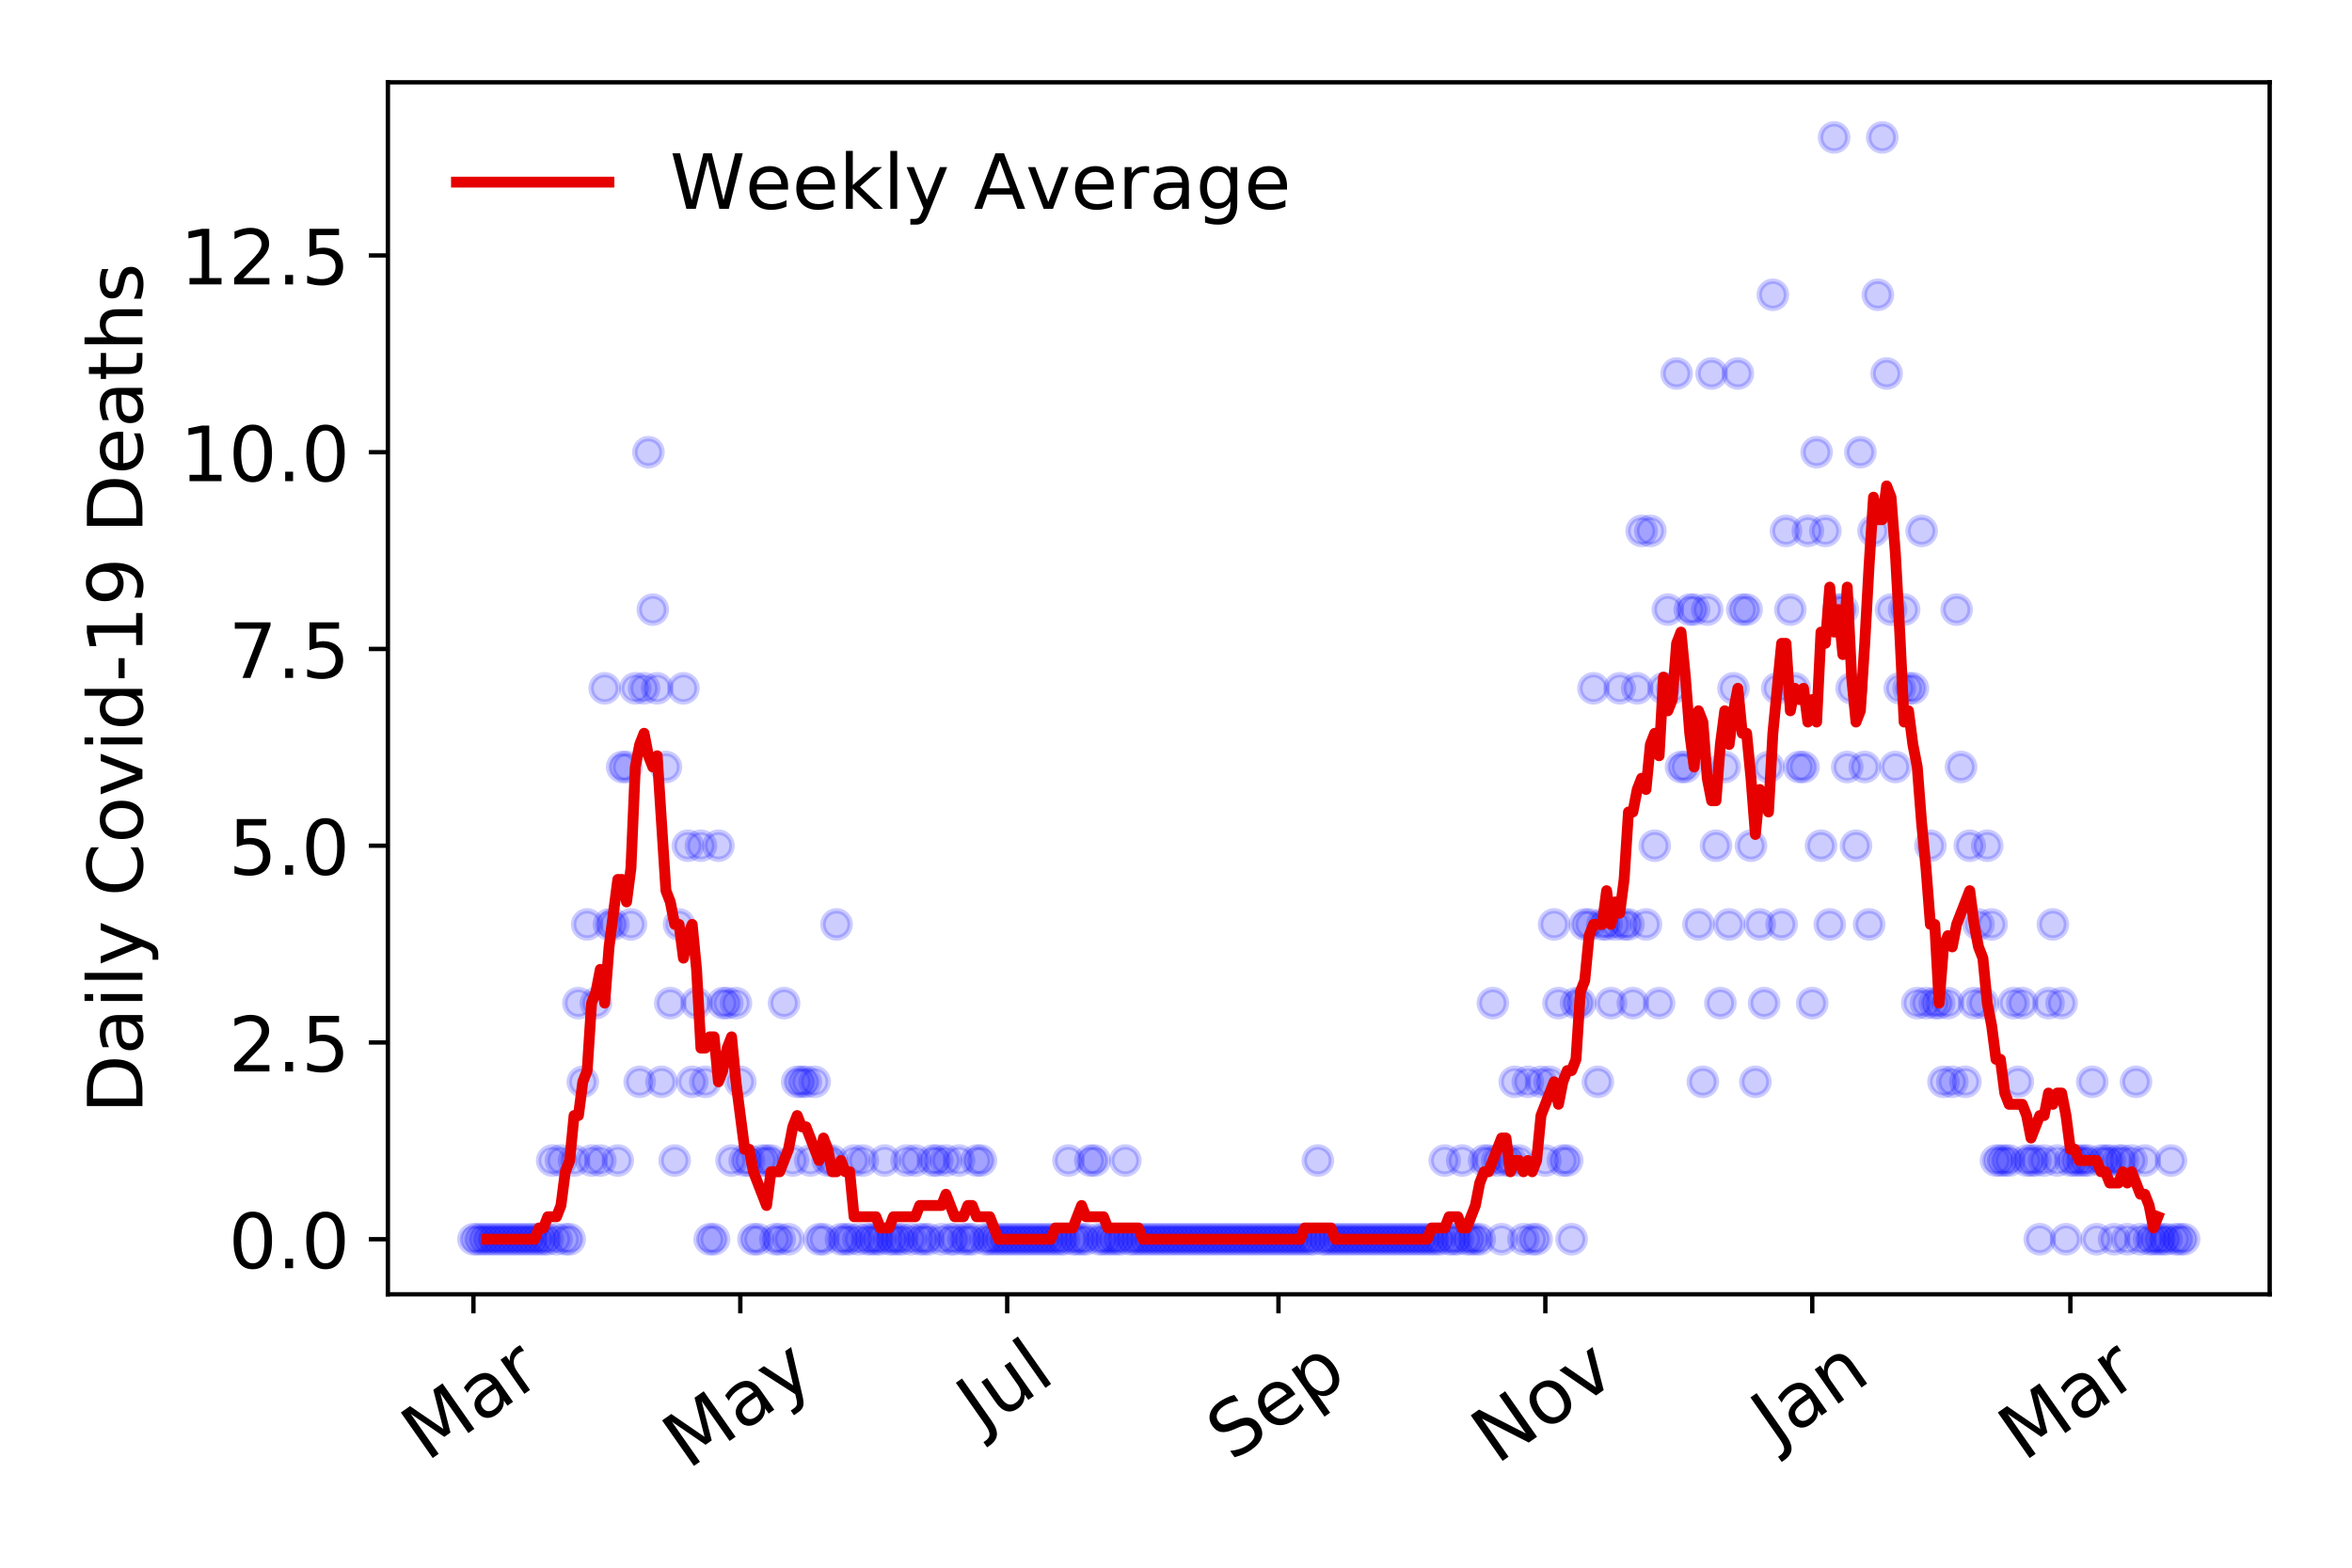 <?xml version="1.0" encoding="utf-8" standalone="no"?>
<!DOCTYPE svg PUBLIC "-//W3C//DTD SVG 1.1//EN"
  "http://www.w3.org/Graphics/SVG/1.1/DTD/svg11.dtd">
<!-- Created with matplotlib (https://matplotlib.org/) -->
<svg height="288pt" version="1.1" viewBox="0 0 432 288" width="432pt" xmlns="http://www.w3.org/2000/svg" xmlns:xlink="http://www.w3.org/1999/xlink">
 <defs>
  <style type="text/css">
*{stroke-linecap:butt;stroke-linejoin:round;}
  </style>
 </defs>
 <g id="figure_1">
  <g id="patch_1">
   <path d="M 0 288 
L 432 288 
L 432 0 
L 0 0 
z
" style="fill:#ffffff;"/>
  </g>
  <g id="axes_1">
   <g id="patch_2">
    <path d="M 71.245 237.778 
L 416.88 237.778 
L 416.88 15.12 
L 71.245 15.12 
z
" style="fill:#ffffff;"/>
   </g>
   <g id="matplotlib.axis_1">
    <g id="xtick_1">
     <g id="line2d_1">
      <defs>
       <path d="M 0 0 
L 0 3.5 
" id="m7dc406753b" style="stroke:#000000;stroke-width:0.8;"/>
      </defs>
      <g>
       <use style="stroke:#000000;stroke-width:0.8;" x="86.956" xlink:href="#m7dc406753b" y="237.778"/>
      </g>
     </g>
     <g id="text_1">
      <!-- Mar -->
      <defs>
       <path d="M 9.812 72.906 
L 24.516 72.906 
L 43.109 23.297 
L 61.812 72.906 
L 76.516 72.906 
L 76.516 0 
L 66.891 0 
L 66.891 64.016 
L 48.094 14.016 
L 38.188 14.016 
L 19.391 64.016 
L 19.391 0 
L 9.812 0 
z
" id="DejaVuSans-77"/>
       <path d="M 34.281 27.484 
Q 23.391 27.484 19.188 25 
Q 14.984 22.516 14.984 16.5 
Q 14.984 11.719 18.141 8.906 
Q 21.297 6.109 26.703 6.109 
Q 34.188 6.109 38.703 11.406 
Q 43.219 16.703 43.219 25.484 
L 43.219 27.484 
z
M 52.203 31.203 
L 52.203 0 
L 43.219 0 
L 43.219 8.297 
Q 40.141 3.328 35.547 0.953 
Q 30.953 -1.422 24.312 -1.422 
Q 15.922 -1.422 10.953 3.297 
Q 6 8.016 6 15.922 
Q 6 25.141 12.172 29.828 
Q 18.359 34.516 30.609 34.516 
L 43.219 34.516 
L 43.219 35.406 
Q 43.219 41.609 39.141 45 
Q 35.062 48.391 27.688 48.391 
Q 23 48.391 18.547 47.266 
Q 14.109 46.141 10.016 43.891 
L 10.016 52.203 
Q 14.938 54.109 19.578 55.047 
Q 24.219 56 28.609 56 
Q 40.484 56 46.344 49.844 
Q 52.203 43.703 52.203 31.203 
z
" id="DejaVuSans-97"/>
       <path d="M 41.109 46.297 
Q 39.594 47.172 37.812 47.578 
Q 36.031 48 33.891 48 
Q 26.266 48 22.188 43.047 
Q 18.109 38.094 18.109 28.812 
L 18.109 0 
L 9.078 0 
L 9.078 54.688 
L 18.109 54.688 
L 18.109 46.188 
Q 20.953 51.172 25.484 53.578 
Q 30.031 56 36.531 56 
Q 37.453 56 38.578 55.875 
Q 39.703 55.766 41.062 55.516 
z
" id="DejaVuSans-114"/>
      </defs>
      <g transform="translate(78.353 268.643)rotate(-35)scale(0.14 -0.14)">
       <use xlink:href="#DejaVuSans-77"/>
       <use x="86.279" xlink:href="#DejaVuSans-97"/>
       <use x="147.559" xlink:href="#DejaVuSans-114"/>
      </g>
     </g>
    </g>
    <g id="xtick_2">
     <g id="line2d_2">
      <g>
       <use style="stroke:#000000;stroke-width:0.8;" x="135.976" xlink:href="#m7dc406753b" y="237.778"/>
      </g>
     </g>
     <g id="text_2">
      <!-- May -->
      <defs>
       <path d="M 32.172 -5.078 
Q 28.375 -14.844 24.75 -17.812 
Q 21.141 -20.797 15.094 -20.797 
L 7.906 -20.797 
L 7.906 -13.281 
L 13.188 -13.281 
Q 16.891 -13.281 18.938 -11.516 
Q 21 -9.766 23.484 -3.219 
L 25.094 0.875 
L 2.984 54.688 
L 12.5 54.688 
L 29.594 11.922 
L 46.688 54.688 
L 56.203 54.688 
z
" id="DejaVuSans-121"/>
      </defs>
      <g transform="translate(126.337 270.094)rotate(-35)scale(0.14 -0.14)">
       <use xlink:href="#DejaVuSans-77"/>
       <use x="86.279" xlink:href="#DejaVuSans-97"/>
       <use x="147.559" xlink:href="#DejaVuSans-121"/>
      </g>
     </g>
    </g>
    <g id="xtick_3">
     <g id="line2d_3">
      <g>
       <use style="stroke:#000000;stroke-width:0.8;" x="184.997" xlink:href="#m7dc406753b" y="237.778"/>
      </g>
     </g>
     <g id="text_3">
      <!-- Jul -->
      <defs>
       <path d="M 9.812 72.906 
L 19.672 72.906 
L 19.672 5.078 
Q 19.672 -8.109 14.672 -14.062 
Q 9.672 -20.016 -1.422 -20.016 
L -5.172 -20.016 
L -5.172 -11.719 
L -2.094 -11.719 
Q 4.438 -11.719 7.125 -8.047 
Q 9.812 -4.391 9.812 5.078 
z
" id="DejaVuSans-74"/>
       <path d="M 8.5 21.578 
L 8.5 54.688 
L 17.484 54.688 
L 17.484 21.922 
Q 17.484 14.156 20.5 10.266 
Q 23.531 6.391 29.594 6.391 
Q 36.859 6.391 41.078 11.031 
Q 45.312 15.672 45.312 23.688 
L 45.312 54.688 
L 54.297 54.688 
L 54.297 0 
L 45.312 0 
L 45.312 8.406 
Q 42.047 3.422 37.719 1 
Q 33.406 -1.422 27.688 -1.422 
Q 18.266 -1.422 13.375 4.438 
Q 8.5 10.297 8.5 21.578 
z
M 31.109 56 
z
" id="DejaVuSans-117"/>
       <path d="M 9.422 75.984 
L 18.406 75.984 
L 18.406 0 
L 9.422 0 
z
" id="DejaVuSans-108"/>
      </defs>
      <g transform="translate(180.294 263.181)rotate(-35)scale(0.14 -0.14)">
       <use xlink:href="#DejaVuSans-74"/>
       <use x="29.492" xlink:href="#DejaVuSans-117"/>
       <use x="92.871" xlink:href="#DejaVuSans-108"/>
      </g>
     </g>
    </g>
    <g id="xtick_4">
     <g id="line2d_4">
      <g>
       <use style="stroke:#000000;stroke-width:0.8;" x="234.821" xlink:href="#m7dc406753b" y="237.778"/>
      </g>
     </g>
     <g id="text_4">
      <!-- Sep -->
      <defs>
       <path d="M 53.516 70.516 
L 53.516 60.891 
Q 47.906 63.578 42.922 64.891 
Q 37.938 66.219 33.297 66.219 
Q 25.25 66.219 20.875 63.094 
Q 16.5 59.969 16.5 54.203 
Q 16.5 49.359 19.406 46.891 
Q 22.312 44.438 30.422 42.922 
L 36.375 41.703 
Q 47.406 39.594 52.656 34.297 
Q 57.906 29 57.906 20.125 
Q 57.906 9.516 50.797 4.047 
Q 43.703 -1.422 29.984 -1.422 
Q 24.812 -1.422 18.969 -0.25 
Q 13.141 0.922 6.891 3.219 
L 6.891 13.375 
Q 12.891 10.016 18.656 8.297 
Q 24.422 6.594 29.984 6.594 
Q 38.422 6.594 43.016 9.906 
Q 47.609 13.234 47.609 19.391 
Q 47.609 24.75 44.312 27.781 
Q 41.016 30.812 33.5 32.328 
L 27.484 33.5 
Q 16.453 35.688 11.516 40.375 
Q 6.594 45.062 6.594 53.422 
Q 6.594 63.094 13.406 68.656 
Q 20.219 74.219 32.172 74.219 
Q 37.312 74.219 42.625 73.281 
Q 47.953 72.359 53.516 70.516 
z
" id="DejaVuSans-83"/>
       <path d="M 56.203 29.594 
L 56.203 25.203 
L 14.891 25.203 
Q 15.484 15.922 20.484 11.062 
Q 25.484 6.203 34.422 6.203 
Q 39.594 6.203 44.453 7.469 
Q 49.312 8.734 54.109 11.281 
L 54.109 2.781 
Q 49.266 0.734 44.188 -0.344 
Q 39.109 -1.422 33.891 -1.422 
Q 20.797 -1.422 13.156 6.188 
Q 5.516 13.812 5.516 26.812 
Q 5.516 40.234 12.766 48.109 
Q 20.016 56 32.328 56 
Q 43.359 56 49.781 48.891 
Q 56.203 41.797 56.203 29.594 
z
M 47.219 32.234 
Q 47.125 39.594 43.094 43.984 
Q 39.062 48.391 32.422 48.391 
Q 24.906 48.391 20.391 44.141 
Q 15.875 39.891 15.188 32.172 
z
" id="DejaVuSans-101"/>
       <path d="M 18.109 8.203 
L 18.109 -20.797 
L 9.078 -20.797 
L 9.078 54.688 
L 18.109 54.688 
L 18.109 46.391 
Q 20.953 51.266 25.266 53.625 
Q 29.594 56 35.594 56 
Q 45.562 56 51.781 48.094 
Q 58.016 40.188 58.016 27.297 
Q 58.016 14.406 51.781 6.484 
Q 45.562 -1.422 35.594 -1.422 
Q 29.594 -1.422 25.266 0.953 
Q 20.953 3.328 18.109 8.203 
z
M 48.688 27.297 
Q 48.688 37.203 44.609 42.844 
Q 40.531 48.484 33.406 48.484 
Q 26.266 48.484 22.188 42.844 
Q 18.109 37.203 18.109 27.297 
Q 18.109 17.391 22.188 11.75 
Q 26.266 6.109 33.406 6.109 
Q 40.531 6.109 44.609 11.75 
Q 48.688 17.391 48.688 27.297 
z
" id="DejaVuSans-112"/>
      </defs>
      <g transform="translate(226.228 268.629)rotate(-35)scale(0.14 -0.14)">
       <use xlink:href="#DejaVuSans-83"/>
       <use x="63.477" xlink:href="#DejaVuSans-101"/>
       <use x="125" xlink:href="#DejaVuSans-112"/>
      </g>
     </g>
    </g>
    <g id="xtick_5">
     <g id="line2d_5">
      <g>
       <use style="stroke:#000000;stroke-width:0.8;" x="283.841" xlink:href="#m7dc406753b" y="237.778"/>
      </g>
     </g>
     <g id="text_5">
      <!-- Nov -->
      <defs>
       <path d="M 9.812 72.906 
L 23.094 72.906 
L 55.422 11.922 
L 55.422 72.906 
L 64.984 72.906 
L 64.984 0 
L 51.703 0 
L 19.391 60.984 
L 19.391 0 
L 9.812 0 
z
" id="DejaVuSans-78"/>
       <path d="M 30.609 48.391 
Q 23.391 48.391 19.188 42.75 
Q 14.984 37.109 14.984 27.297 
Q 14.984 17.484 19.156 11.844 
Q 23.344 6.203 30.609 6.203 
Q 37.797 6.203 41.984 11.859 
Q 46.188 17.531 46.188 27.297 
Q 46.188 37.016 41.984 42.703 
Q 37.797 48.391 30.609 48.391 
z
M 30.609 56 
Q 42.328 56 49.016 48.375 
Q 55.719 40.766 55.719 27.297 
Q 55.719 13.875 49.016 6.219 
Q 42.328 -1.422 30.609 -1.422 
Q 18.844 -1.422 12.172 6.219 
Q 5.516 13.875 5.516 27.297 
Q 5.516 40.766 12.172 48.375 
Q 18.844 56 30.609 56 
z
" id="DejaVuSans-111"/>
       <path d="M 2.984 54.688 
L 12.5 54.688 
L 29.594 8.797 
L 46.688 54.688 
L 56.203 54.688 
L 35.688 0 
L 23.484 0 
z
" id="DejaVuSans-118"/>
      </defs>
      <g transform="translate(274.865 269.166)rotate(-35)scale(0.14 -0.14)">
       <use xlink:href="#DejaVuSans-78"/>
       <use x="74.805" xlink:href="#DejaVuSans-111"/>
       <use x="135.986" xlink:href="#DejaVuSans-118"/>
      </g>
     </g>
    </g>
    <g id="xtick_6">
     <g id="line2d_6">
      <g>
       <use style="stroke:#000000;stroke-width:0.8;" x="332.862" xlink:href="#m7dc406753b" y="237.778"/>
      </g>
     </g>
     <g id="text_6">
      <!-- Jan -->
      <defs>
       <path d="M 54.891 33.016 
L 54.891 0 
L 45.906 0 
L 45.906 32.719 
Q 45.906 40.484 42.875 44.328 
Q 39.844 48.188 33.797 48.188 
Q 26.516 48.188 22.312 43.547 
Q 18.109 38.922 18.109 30.906 
L 18.109 0 
L 9.078 0 
L 9.078 54.688 
L 18.109 54.688 
L 18.109 46.188 
Q 21.344 51.125 25.703 53.562 
Q 30.078 56 35.797 56 
Q 45.219 56 50.047 50.172 
Q 54.891 44.344 54.891 33.016 
z
" id="DejaVuSans-110"/>
      </defs>
      <g transform="translate(326.238 265.871)rotate(-35)scale(0.14 -0.14)">
       <use xlink:href="#DejaVuSans-74"/>
       <use x="29.492" xlink:href="#DejaVuSans-97"/>
       <use x="90.771" xlink:href="#DejaVuSans-110"/>
      </g>
     </g>
    </g>
    <g id="xtick_7">
     <g id="line2d_7">
      <g>
       <use style="stroke:#000000;stroke-width:0.8;" x="380.275" xlink:href="#m7dc406753b" y="237.778"/>
      </g>
     </g>
     <g id="text_7">
      <!-- Mar -->
      <g transform="translate(371.673 268.643)rotate(-35)scale(0.14 -0.14)">
       <use xlink:href="#DejaVuSans-77"/>
       <use x="86.279" xlink:href="#DejaVuSans-97"/>
       <use x="147.559" xlink:href="#DejaVuSans-114"/>
      </g>
     </g>
    </g>
   </g>
   <g id="matplotlib.axis_2">
    <g id="ytick_1">
     <g id="line2d_8">
      <defs>
       <path d="M 0 0 
L -3.5 0 
" id="mbde7bf527a" style="stroke:#000000;stroke-width:0.8;"/>
      </defs>
      <g>
       <use style="stroke:#000000;stroke-width:0.8;" x="71.245" xlink:href="#mbde7bf527a" y="227.657"/>
      </g>
     </g>
     <g id="text_8">
      <!-- 0.0 -->
      <defs>
       <path d="M 31.781 66.406 
Q 24.172 66.406 20.328 58.906 
Q 16.5 51.422 16.5 36.375 
Q 16.5 21.391 20.328 13.891 
Q 24.172 6.391 31.781 6.391 
Q 39.453 6.391 43.281 13.891 
Q 47.125 21.391 47.125 36.375 
Q 47.125 51.422 43.281 58.906 
Q 39.453 66.406 31.781 66.406 
z
M 31.781 74.219 
Q 44.047 74.219 50.516 64.516 
Q 56.984 54.828 56.984 36.375 
Q 56.984 17.969 50.516 8.266 
Q 44.047 -1.422 31.781 -1.422 
Q 19.531 -1.422 13.062 8.266 
Q 6.594 17.969 6.594 36.375 
Q 6.594 54.828 13.062 64.516 
Q 19.531 74.219 31.781 74.219 
z
" id="DejaVuSans-48"/>
       <path d="M 10.688 12.406 
L 21 12.406 
L 21 0 
L 10.688 0 
z
" id="DejaVuSans-46"/>
      </defs>
      <g transform="translate(41.981 232.976)scale(0.14 -0.14)">
       <use xlink:href="#DejaVuSans-48"/>
       <use x="63.623" xlink:href="#DejaVuSans-46"/>
       <use x="95.41" xlink:href="#DejaVuSans-48"/>
      </g>
     </g>
    </g>
    <g id="ytick_2">
     <g id="line2d_9">
      <g>
       <use style="stroke:#000000;stroke-width:0.8;" x="71.245" xlink:href="#mbde7bf527a" y="191.512"/>
      </g>
     </g>
     <g id="text_9">
      <!-- 2.5 -->
      <defs>
       <path d="M 19.188 8.297 
L 53.609 8.297 
L 53.609 0 
L 7.328 0 
L 7.328 8.297 
Q 12.938 14.109 22.625 23.891 
Q 32.328 33.688 34.812 36.531 
Q 39.547 41.844 41.422 45.531 
Q 43.312 49.219 43.312 52.781 
Q 43.312 58.594 39.234 62.25 
Q 35.156 65.922 28.609 65.922 
Q 23.969 65.922 18.812 64.312 
Q 13.672 62.703 7.812 59.422 
L 7.812 69.391 
Q 13.766 71.781 18.938 73 
Q 24.125 74.219 28.422 74.219 
Q 39.75 74.219 46.484 68.547 
Q 53.219 62.891 53.219 53.422 
Q 53.219 48.922 51.531 44.891 
Q 49.859 40.875 45.406 35.406 
Q 44.188 33.984 37.641 27.219 
Q 31.109 20.453 19.188 8.297 
z
" id="DejaVuSans-50"/>
       <path d="M 10.797 72.906 
L 49.516 72.906 
L 49.516 64.594 
L 19.828 64.594 
L 19.828 46.734 
Q 21.969 47.469 24.109 47.828 
Q 26.266 48.188 28.422 48.188 
Q 40.625 48.188 47.75 41.5 
Q 54.891 34.812 54.891 23.391 
Q 54.891 11.625 47.562 5.094 
Q 40.234 -1.422 26.906 -1.422 
Q 22.312 -1.422 17.547 -0.641 
Q 12.797 0.141 7.719 1.703 
L 7.719 11.625 
Q 12.109 9.234 16.797 8.062 
Q 21.484 6.891 26.703 6.891 
Q 35.156 6.891 40.078 11.328 
Q 45.016 15.766 45.016 23.391 
Q 45.016 31 40.078 35.438 
Q 35.156 39.891 26.703 39.891 
Q 22.75 39.891 18.812 39.016 
Q 14.891 38.141 10.797 36.281 
z
" id="DejaVuSans-53"/>
      </defs>
      <g transform="translate(41.981 196.83)scale(0.14 -0.14)">
       <use xlink:href="#DejaVuSans-50"/>
       <use x="63.623" xlink:href="#DejaVuSans-46"/>
       <use x="95.41" xlink:href="#DejaVuSans-53"/>
      </g>
     </g>
    </g>
    <g id="ytick_3">
     <g id="line2d_10">
      <g>
       <use style="stroke:#000000;stroke-width:0.8;" x="71.245" xlink:href="#mbde7bf527a" y="155.366"/>
      </g>
     </g>
     <g id="text_10">
      <!-- 5.0 -->
      <g transform="translate(41.981 160.685)scale(0.14 -0.14)">
       <use xlink:href="#DejaVuSans-53"/>
       <use x="63.623" xlink:href="#DejaVuSans-46"/>
       <use x="95.41" xlink:href="#DejaVuSans-48"/>
      </g>
     </g>
    </g>
    <g id="ytick_4">
     <g id="line2d_11">
      <g>
       <use style="stroke:#000000;stroke-width:0.8;" x="71.245" xlink:href="#mbde7bf527a" y="119.22"/>
      </g>
     </g>
     <g id="text_11">
      <!-- 7.5 -->
      <defs>
       <path d="M 8.203 72.906 
L 55.078 72.906 
L 55.078 68.703 
L 28.609 0 
L 18.312 0 
L 43.219 64.594 
L 8.203 64.594 
z
" id="DejaVuSans-55"/>
      </defs>
      <g transform="translate(41.981 124.539)scale(0.14 -0.14)">
       <use xlink:href="#DejaVuSans-55"/>
       <use x="63.623" xlink:href="#DejaVuSans-46"/>
       <use x="95.41" xlink:href="#DejaVuSans-53"/>
      </g>
     </g>
    </g>
    <g id="ytick_5">
     <g id="line2d_12">
      <g>
       <use style="stroke:#000000;stroke-width:0.8;" x="71.245" xlink:href="#mbde7bf527a" y="83.074"/>
      </g>
     </g>
     <g id="text_12">
      <!-- 10.0 -->
      <defs>
       <path d="M 12.406 8.297 
L 28.516 8.297 
L 28.516 63.922 
L 10.984 60.406 
L 10.984 69.391 
L 28.422 72.906 
L 38.281 72.906 
L 38.281 8.297 
L 54.391 8.297 
L 54.391 0 
L 12.406 0 
z
" id="DejaVuSans-49"/>
      </defs>
      <g transform="translate(33.073 88.393)scale(0.14 -0.14)">
       <use xlink:href="#DejaVuSans-49"/>
       <use x="63.623" xlink:href="#DejaVuSans-48"/>
       <use x="127.246" xlink:href="#DejaVuSans-46"/>
       <use x="159.033" xlink:href="#DejaVuSans-48"/>
      </g>
     </g>
    </g>
    <g id="ytick_6">
     <g id="line2d_13">
      <g>
       <use style="stroke:#000000;stroke-width:0.8;" x="71.245" xlink:href="#mbde7bf527a" y="46.928"/>
      </g>
     </g>
     <g id="text_13">
      <!-- 12.5 -->
      <g transform="translate(33.073 52.247)scale(0.14 -0.14)">
       <use xlink:href="#DejaVuSans-49"/>
       <use x="63.623" xlink:href="#DejaVuSans-50"/>
       <use x="127.246" xlink:href="#DejaVuSans-46"/>
       <use x="159.033" xlink:href="#DejaVuSans-53"/>
      </g>
     </g>
    </g>
    <g id="text_14">
     <!-- Daily Covid-19 Deaths -->
     <defs>
      <path d="M 19.672 64.797 
L 19.672 8.109 
L 31.594 8.109 
Q 46.688 8.109 53.688 14.938 
Q 60.688 21.781 60.688 36.531 
Q 60.688 51.172 53.688 57.984 
Q 46.688 64.797 31.594 64.797 
z
M 9.812 72.906 
L 30.078 72.906 
Q 51.266 72.906 61.172 64.094 
Q 71.094 55.281 71.094 36.531 
Q 71.094 17.672 61.125 8.828 
Q 51.172 0 30.078 0 
L 9.812 0 
z
" id="DejaVuSans-68"/>
      <path d="M 9.422 54.688 
L 18.406 54.688 
L 18.406 0 
L 9.422 0 
z
M 9.422 75.984 
L 18.406 75.984 
L 18.406 64.594 
L 9.422 64.594 
z
" id="DejaVuSans-105"/>
      <path id="DejaVuSans-32"/>
      <path d="M 64.406 67.281 
L 64.406 56.891 
Q 59.422 61.531 53.781 63.812 
Q 48.141 66.109 41.797 66.109 
Q 29.297 66.109 22.656 58.469 
Q 16.016 50.828 16.016 36.375 
Q 16.016 21.969 22.656 14.328 
Q 29.297 6.688 41.797 6.688 
Q 48.141 6.688 53.781 8.984 
Q 59.422 11.281 64.406 15.922 
L 64.406 5.609 
Q 59.234 2.094 53.438 0.328 
Q 47.656 -1.422 41.219 -1.422 
Q 24.656 -1.422 15.125 8.703 
Q 5.609 18.844 5.609 36.375 
Q 5.609 53.953 15.125 64.078 
Q 24.656 74.219 41.219 74.219 
Q 47.75 74.219 53.531 72.484 
Q 59.328 70.75 64.406 67.281 
z
" id="DejaVuSans-67"/>
      <path d="M 45.406 46.391 
L 45.406 75.984 
L 54.391 75.984 
L 54.391 0 
L 45.406 0 
L 45.406 8.203 
Q 42.578 3.328 38.25 0.953 
Q 33.938 -1.422 27.875 -1.422 
Q 17.969 -1.422 11.734 6.484 
Q 5.516 14.406 5.516 27.297 
Q 5.516 40.188 11.734 48.094 
Q 17.969 56 27.875 56 
Q 33.938 56 38.25 53.625 
Q 42.578 51.266 45.406 46.391 
z
M 14.797 27.297 
Q 14.797 17.391 18.875 11.75 
Q 22.953 6.109 30.078 6.109 
Q 37.203 6.109 41.297 11.75 
Q 45.406 17.391 45.406 27.297 
Q 45.406 37.203 41.297 42.844 
Q 37.203 48.484 30.078 48.484 
Q 22.953 48.484 18.875 42.844 
Q 14.797 37.203 14.797 27.297 
z
" id="DejaVuSans-100"/>
      <path d="M 4.891 31.391 
L 31.203 31.391 
L 31.203 23.391 
L 4.891 23.391 
z
" id="DejaVuSans-45"/>
      <path d="M 10.984 1.516 
L 10.984 10.5 
Q 14.703 8.734 18.5 7.812 
Q 22.312 6.891 25.984 6.891 
Q 35.75 6.891 40.891 13.453 
Q 46.047 20.016 46.781 33.406 
Q 43.953 29.203 39.594 26.953 
Q 35.25 24.703 29.984 24.703 
Q 19.047 24.703 12.672 31.312 
Q 6.297 37.938 6.297 49.422 
Q 6.297 60.641 12.938 67.422 
Q 19.578 74.219 30.609 74.219 
Q 43.266 74.219 49.922 64.516 
Q 56.594 54.828 56.594 36.375 
Q 56.594 19.141 48.406 8.859 
Q 40.234 -1.422 26.422 -1.422 
Q 22.703 -1.422 18.891 -0.688 
Q 15.094 0.047 10.984 1.516 
z
M 30.609 32.422 
Q 37.25 32.422 41.125 36.953 
Q 45.016 41.5 45.016 49.422 
Q 45.016 57.281 41.125 61.844 
Q 37.25 66.406 30.609 66.406 
Q 23.969 66.406 20.094 61.844 
Q 16.219 57.281 16.219 49.422 
Q 16.219 41.5 20.094 36.953 
Q 23.969 32.422 30.609 32.422 
z
" id="DejaVuSans-57"/>
      <path d="M 18.312 70.219 
L 18.312 54.688 
L 36.812 54.688 
L 36.812 47.703 
L 18.312 47.703 
L 18.312 18.016 
Q 18.312 11.328 20.141 9.422 
Q 21.969 7.516 27.594 7.516 
L 36.812 7.516 
L 36.812 0 
L 27.594 0 
Q 17.188 0 13.234 3.875 
Q 9.281 7.766 9.281 18.016 
L 9.281 47.703 
L 2.688 47.703 
L 2.688 54.688 
L 9.281 54.688 
L 9.281 70.219 
z
" id="DejaVuSans-116"/>
      <path d="M 54.891 33.016 
L 54.891 0 
L 45.906 0 
L 45.906 32.719 
Q 45.906 40.484 42.875 44.328 
Q 39.844 48.188 33.797 48.188 
Q 26.516 48.188 22.312 43.547 
Q 18.109 38.922 18.109 30.906 
L 18.109 0 
L 9.078 0 
L 9.078 75.984 
L 18.109 75.984 
L 18.109 46.188 
Q 21.344 51.125 25.703 53.562 
Q 30.078 56 35.797 56 
Q 45.219 56 50.047 50.172 
Q 54.891 44.344 54.891 33.016 
z
" id="DejaVuSans-104"/>
      <path d="M 44.281 53.078 
L 44.281 44.578 
Q 40.484 46.531 36.375 47.5 
Q 32.281 48.484 27.875 48.484 
Q 21.188 48.484 17.844 46.438 
Q 14.5 44.391 14.5 40.281 
Q 14.5 37.156 16.891 35.375 
Q 19.281 33.594 26.516 31.984 
L 29.594 31.297 
Q 39.156 29.25 43.188 25.516 
Q 47.219 21.781 47.219 15.094 
Q 47.219 7.469 41.188 3.016 
Q 35.156 -1.422 24.609 -1.422 
Q 20.219 -1.422 15.453 -0.562 
Q 10.688 0.297 5.422 2 
L 5.422 11.281 
Q 10.406 8.688 15.234 7.391 
Q 20.062 6.109 24.812 6.109 
Q 31.156 6.109 34.562 8.281 
Q 37.984 10.453 37.984 14.406 
Q 37.984 18.062 35.516 20.016 
Q 33.062 21.969 24.703 23.781 
L 21.578 24.516 
Q 13.234 26.266 9.516 29.906 
Q 5.812 33.547 5.812 39.891 
Q 5.812 47.609 11.281 51.797 
Q 16.75 56 26.812 56 
Q 31.781 56 36.172 55.266 
Q 40.578 54.547 44.281 53.078 
z
" id="DejaVuSans-115"/>
     </defs>
     <g transform="translate(26.162 204.56)rotate(-90)scale(0.14 -0.14)">
      <use xlink:href="#DejaVuSans-68"/>
      <use x="77.002" xlink:href="#DejaVuSans-97"/>
      <use x="138.281" xlink:href="#DejaVuSans-105"/>
      <use x="166.064" xlink:href="#DejaVuSans-108"/>
      <use x="193.848" xlink:href="#DejaVuSans-121"/>
      <use x="253.027" xlink:href="#DejaVuSans-32"/>
      <use x="284.814" xlink:href="#DejaVuSans-67"/>
      <use x="354.639" xlink:href="#DejaVuSans-111"/>
      <use x="415.82" xlink:href="#DejaVuSans-118"/>
      <use x="475" xlink:href="#DejaVuSans-105"/>
      <use x="502.783" xlink:href="#DejaVuSans-100"/>
      <use x="566.26" xlink:href="#DejaVuSans-45"/>
      <use x="602.344" xlink:href="#DejaVuSans-49"/>
      <use x="665.967" xlink:href="#DejaVuSans-57"/>
      <use x="729.59" xlink:href="#DejaVuSans-32"/>
      <use x="761.377" xlink:href="#DejaVuSans-68"/>
      <use x="838.379" xlink:href="#DejaVuSans-101"/>
      <use x="899.902" xlink:href="#DejaVuSans-97"/>
      <use x="961.182" xlink:href="#DejaVuSans-116"/>
      <use x="1000.391" xlink:href="#DejaVuSans-104"/>
      <use x="1063.77" xlink:href="#DejaVuSans-115"/>
     </g>
    </g>
   </g>
   <g id="line2d_14">
    <defs>
     <path d="M 0 2.5 
C 0.663 2.5 1.299 2.237 1.768 1.768 
C 2.237 1.299 2.5 0.663 2.5 0 
C 2.5 -0.663 2.237 -1.299 1.768 -1.768 
C 1.299 -2.237 0.663 -2.5 0 -2.5 
C -0.663 -2.5 -1.299 -2.237 -1.768 -1.768 
C -2.237 -1.299 -2.5 -0.663 -2.5 0 
C -2.5 0.663 -2.237 1.299 -1.768 1.768 
C -1.299 2.237 -0.663 2.5 0 2.5 
z
" id="me7d4356f04" style="stroke:#0000ff;stroke-opacity:0.2;"/>
    </defs>
    <g clip-path="url(#pbd5ba987f8)">
     <use style="fill:#0000ff;fill-opacity:0.2;stroke:#0000ff;stroke-opacity:0.2;" x="86.956" xlink:href="#me7d4356f04" y="227.657"/>
     <use style="fill:#0000ff;fill-opacity:0.2;stroke:#0000ff;stroke-opacity:0.2;" x="87.759" xlink:href="#me7d4356f04" y="227.657"/>
     <use style="fill:#0000ff;fill-opacity:0.2;stroke:#0000ff;stroke-opacity:0.2;" x="88.563" xlink:href="#me7d4356f04" y="227.657"/>
     <use style="fill:#0000ff;fill-opacity:0.2;stroke:#0000ff;stroke-opacity:0.2;" x="89.367" xlink:href="#me7d4356f04" y="227.657"/>
     <use style="fill:#0000ff;fill-opacity:0.2;stroke:#0000ff;stroke-opacity:0.2;" x="90.17" xlink:href="#me7d4356f04" y="227.657"/>
     <use style="fill:#0000ff;fill-opacity:0.2;stroke:#0000ff;stroke-opacity:0.2;" x="90.974" xlink:href="#me7d4356f04" y="227.657"/>
     <use style="fill:#0000ff;fill-opacity:0.2;stroke:#0000ff;stroke-opacity:0.2;" x="91.777" xlink:href="#me7d4356f04" y="227.657"/>
     <use style="fill:#0000ff;fill-opacity:0.2;stroke:#0000ff;stroke-opacity:0.2;" x="92.581" xlink:href="#me7d4356f04" y="227.657"/>
     <use style="fill:#0000ff;fill-opacity:0.2;stroke:#0000ff;stroke-opacity:0.2;" x="93.385" xlink:href="#me7d4356f04" y="227.657"/>
     <use style="fill:#0000ff;fill-opacity:0.2;stroke:#0000ff;stroke-opacity:0.2;" x="94.188" xlink:href="#me7d4356f04" y="227.657"/>
     <use style="fill:#0000ff;fill-opacity:0.2;stroke:#0000ff;stroke-opacity:0.2;" x="94.992" xlink:href="#me7d4356f04" y="227.657"/>
     <use style="fill:#0000ff;fill-opacity:0.2;stroke:#0000ff;stroke-opacity:0.2;" x="95.795" xlink:href="#me7d4356f04" y="227.657"/>
     <use style="fill:#0000ff;fill-opacity:0.2;stroke:#0000ff;stroke-opacity:0.2;" x="96.599" xlink:href="#me7d4356f04" y="227.657"/>
     <use style="fill:#0000ff;fill-opacity:0.2;stroke:#0000ff;stroke-opacity:0.2;" x="97.403" xlink:href="#me7d4356f04" y="227.657"/>
     <use style="fill:#0000ff;fill-opacity:0.2;stroke:#0000ff;stroke-opacity:0.2;" x="98.206" xlink:href="#me7d4356f04" y="227.657"/>
     <use style="fill:#0000ff;fill-opacity:0.2;stroke:#0000ff;stroke-opacity:0.2;" x="99.01" xlink:href="#me7d4356f04" y="227.657"/>
     <use style="fill:#0000ff;fill-opacity:0.2;stroke:#0000ff;stroke-opacity:0.2;" x="99.814" xlink:href="#me7d4356f04" y="227.657"/>
     <use style="fill:#0000ff;fill-opacity:0.2;stroke:#0000ff;stroke-opacity:0.2;" x="100.617" xlink:href="#me7d4356f04" y="227.657"/>
     <use style="fill:#0000ff;fill-opacity:0.2;stroke:#0000ff;stroke-opacity:0.2;" x="101.421" xlink:href="#me7d4356f04" y="213.199"/>
     <use style="fill:#0000ff;fill-opacity:0.2;stroke:#0000ff;stroke-opacity:0.2;" x="102.224" xlink:href="#me7d4356f04" y="227.657"/>
     <use style="fill:#0000ff;fill-opacity:0.2;stroke:#0000ff;stroke-opacity:0.2;" x="103.028" xlink:href="#me7d4356f04" y="213.199"/>
     <use style="fill:#0000ff;fill-opacity:0.2;stroke:#0000ff;stroke-opacity:0.2;" x="103.832" xlink:href="#me7d4356f04" y="227.657"/>
     <use style="fill:#0000ff;fill-opacity:0.2;stroke:#0000ff;stroke-opacity:0.2;" x="104.635" xlink:href="#me7d4356f04" y="227.657"/>
     <use style="fill:#0000ff;fill-opacity:0.2;stroke:#0000ff;stroke-opacity:0.2;" x="105.439" xlink:href="#me7d4356f04" y="213.199"/>
     <use style="fill:#0000ff;fill-opacity:0.2;stroke:#0000ff;stroke-opacity:0.2;" x="106.242" xlink:href="#me7d4356f04" y="184.282"/>
     <use style="fill:#0000ff;fill-opacity:0.2;stroke:#0000ff;stroke-opacity:0.2;" x="107.046" xlink:href="#me7d4356f04" y="198.741"/>
     <use style="fill:#0000ff;fill-opacity:0.2;stroke:#0000ff;stroke-opacity:0.2;" x="107.85" xlink:href="#me7d4356f04" y="169.824"/>
     <use style="fill:#0000ff;fill-opacity:0.2;stroke:#0000ff;stroke-opacity:0.2;" x="108.653" xlink:href="#me7d4356f04" y="213.199"/>
     <use style="fill:#0000ff;fill-opacity:0.2;stroke:#0000ff;stroke-opacity:0.2;" x="109.457" xlink:href="#me7d4356f04" y="184.282"/>
     <use style="fill:#0000ff;fill-opacity:0.2;stroke:#0000ff;stroke-opacity:0.2;" x="110.261" xlink:href="#me7d4356f04" y="213.199"/>
     <use style="fill:#0000ff;fill-opacity:0.2;stroke:#0000ff;stroke-opacity:0.2;" x="111.064" xlink:href="#me7d4356f04" y="126.449"/>
     <use style="fill:#0000ff;fill-opacity:0.2;stroke:#0000ff;stroke-opacity:0.2;" x="111.868" xlink:href="#me7d4356f04" y="169.824"/>
     <use style="fill:#0000ff;fill-opacity:0.2;stroke:#0000ff;stroke-opacity:0.2;" x="112.671" xlink:href="#me7d4356f04" y="169.824"/>
     <use style="fill:#0000ff;fill-opacity:0.2;stroke:#0000ff;stroke-opacity:0.2;" x="113.475" xlink:href="#me7d4356f04" y="213.199"/>
     <use style="fill:#0000ff;fill-opacity:0.2;stroke:#0000ff;stroke-opacity:0.2;" x="114.279" xlink:href="#me7d4356f04" y="140.907"/>
     <use style="fill:#0000ff;fill-opacity:0.2;stroke:#0000ff;stroke-opacity:0.2;" x="115.082" xlink:href="#me7d4356f04" y="140.907"/>
     <use style="fill:#0000ff;fill-opacity:0.2;stroke:#0000ff;stroke-opacity:0.2;" x="115.886" xlink:href="#me7d4356f04" y="169.824"/>
     <use style="fill:#0000ff;fill-opacity:0.2;stroke:#0000ff;stroke-opacity:0.2;" x="116.689" xlink:href="#me7d4356f04" y="126.449"/>
     <use style="fill:#0000ff;fill-opacity:0.2;stroke:#0000ff;stroke-opacity:0.2;" x="117.493" xlink:href="#me7d4356f04" y="198.741"/>
     <use style="fill:#0000ff;fill-opacity:0.2;stroke:#0000ff;stroke-opacity:0.2;" x="118.297" xlink:href="#me7d4356f04" y="126.449"/>
     <use style="fill:#0000ff;fill-opacity:0.2;stroke:#0000ff;stroke-opacity:0.2;" x="119.1" xlink:href="#me7d4356f04" y="83.074"/>
     <use style="fill:#0000ff;fill-opacity:0.2;stroke:#0000ff;stroke-opacity:0.2;" x="119.904" xlink:href="#me7d4356f04" y="111.991"/>
     <use style="fill:#0000ff;fill-opacity:0.2;stroke:#0000ff;stroke-opacity:0.2;" x="120.708" xlink:href="#me7d4356f04" y="126.449"/>
     <use style="fill:#0000ff;fill-opacity:0.2;stroke:#0000ff;stroke-opacity:0.2;" x="121.511" xlink:href="#me7d4356f04" y="198.741"/>
     <use style="fill:#0000ff;fill-opacity:0.2;stroke:#0000ff;stroke-opacity:0.2;" x="122.315" xlink:href="#me7d4356f04" y="140.907"/>
     <use style="fill:#0000ff;fill-opacity:0.2;stroke:#0000ff;stroke-opacity:0.2;" x="123.118" xlink:href="#me7d4356f04" y="184.282"/>
     <use style="fill:#0000ff;fill-opacity:0.2;stroke:#0000ff;stroke-opacity:0.2;" x="123.922" xlink:href="#me7d4356f04" y="213.199"/>
     <use style="fill:#0000ff;fill-opacity:0.2;stroke:#0000ff;stroke-opacity:0.2;" x="124.726" xlink:href="#me7d4356f04" y="169.824"/>
     <use style="fill:#0000ff;fill-opacity:0.2;stroke:#0000ff;stroke-opacity:0.2;" x="125.529" xlink:href="#me7d4356f04" y="126.449"/>
     <use style="fill:#0000ff;fill-opacity:0.2;stroke:#0000ff;stroke-opacity:0.2;" x="126.333" xlink:href="#me7d4356f04" y="155.366"/>
     <use style="fill:#0000ff;fill-opacity:0.2;stroke:#0000ff;stroke-opacity:0.2;" x="127.136" xlink:href="#me7d4356f04" y="198.741"/>
     <use style="fill:#0000ff;fill-opacity:0.2;stroke:#0000ff;stroke-opacity:0.2;" x="127.94" xlink:href="#me7d4356f04" y="184.282"/>
     <use style="fill:#0000ff;fill-opacity:0.2;stroke:#0000ff;stroke-opacity:0.2;" x="128.744" xlink:href="#me7d4356f04" y="155.366"/>
     <use style="fill:#0000ff;fill-opacity:0.2;stroke:#0000ff;stroke-opacity:0.2;" x="129.547" xlink:href="#me7d4356f04" y="198.741"/>
     <use style="fill:#0000ff;fill-opacity:0.2;stroke:#0000ff;stroke-opacity:0.2;" x="130.351" xlink:href="#me7d4356f04" y="227.657"/>
     <use style="fill:#0000ff;fill-opacity:0.2;stroke:#0000ff;stroke-opacity:0.2;" x="131.155" xlink:href="#me7d4356f04" y="227.657"/>
     <use style="fill:#0000ff;fill-opacity:0.2;stroke:#0000ff;stroke-opacity:0.2;" x="131.958" xlink:href="#me7d4356f04" y="155.366"/>
     <use style="fill:#0000ff;fill-opacity:0.2;stroke:#0000ff;stroke-opacity:0.2;" x="132.762" xlink:href="#me7d4356f04" y="184.282"/>
     <use style="fill:#0000ff;fill-opacity:0.2;stroke:#0000ff;stroke-opacity:0.2;" x="133.565" xlink:href="#me7d4356f04" y="184.282"/>
     <use style="fill:#0000ff;fill-opacity:0.2;stroke:#0000ff;stroke-opacity:0.2;" x="134.369" xlink:href="#me7d4356f04" y="213.199"/>
     <use style="fill:#0000ff;fill-opacity:0.2;stroke:#0000ff;stroke-opacity:0.2;" x="135.173" xlink:href="#me7d4356f04" y="184.282"/>
     <use style="fill:#0000ff;fill-opacity:0.2;stroke:#0000ff;stroke-opacity:0.2;" x="135.976" xlink:href="#me7d4356f04" y="198.741"/>
     <use style="fill:#0000ff;fill-opacity:0.2;stroke:#0000ff;stroke-opacity:0.2;" x="136.78" xlink:href="#me7d4356f04" y="213.199"/>
     <use style="fill:#0000ff;fill-opacity:0.2;stroke:#0000ff;stroke-opacity:0.2;" x="137.583" xlink:href="#me7d4356f04" y="213.199"/>
     <use style="fill:#0000ff;fill-opacity:0.2;stroke:#0000ff;stroke-opacity:0.2;" x="138.387" xlink:href="#me7d4356f04" y="227.657"/>
     <use style="fill:#0000ff;fill-opacity:0.2;stroke:#0000ff;stroke-opacity:0.2;" x="139.191" xlink:href="#me7d4356f04" y="227.657"/>
     <use style="fill:#0000ff;fill-opacity:0.2;stroke:#0000ff;stroke-opacity:0.2;" x="139.994" xlink:href="#me7d4356f04" y="213.199"/>
     <use style="fill:#0000ff;fill-opacity:0.2;stroke:#0000ff;stroke-opacity:0.2;" x="140.798" xlink:href="#me7d4356f04" y="213.199"/>
     <use style="fill:#0000ff;fill-opacity:0.2;stroke:#0000ff;stroke-opacity:0.2;" x="141.602" xlink:href="#me7d4356f04" y="213.199"/>
     <use style="fill:#0000ff;fill-opacity:0.2;stroke:#0000ff;stroke-opacity:0.2;" x="142.405" xlink:href="#me7d4356f04" y="227.657"/>
     <use style="fill:#0000ff;fill-opacity:0.2;stroke:#0000ff;stroke-opacity:0.2;" x="143.209" xlink:href="#me7d4356f04" y="227.657"/>
     <use style="fill:#0000ff;fill-opacity:0.2;stroke:#0000ff;stroke-opacity:0.2;" x="144.012" xlink:href="#me7d4356f04" y="184.282"/>
     <use style="fill:#0000ff;fill-opacity:0.2;stroke:#0000ff;stroke-opacity:0.2;" x="144.816" xlink:href="#me7d4356f04" y="227.657"/>
     <use style="fill:#0000ff;fill-opacity:0.2;stroke:#0000ff;stroke-opacity:0.2;" x="145.62" xlink:href="#me7d4356f04" y="213.199"/>
     <use style="fill:#0000ff;fill-opacity:0.2;stroke:#0000ff;stroke-opacity:0.2;" x="146.423" xlink:href="#me7d4356f04" y="198.741"/>
     <use style="fill:#0000ff;fill-opacity:0.2;stroke:#0000ff;stroke-opacity:0.2;" x="147.227" xlink:href="#me7d4356f04" y="198.741"/>
     <use style="fill:#0000ff;fill-opacity:0.2;stroke:#0000ff;stroke-opacity:0.2;" x="148.03" xlink:href="#me7d4356f04" y="198.741"/>
     <use style="fill:#0000ff;fill-opacity:0.2;stroke:#0000ff;stroke-opacity:0.2;" x="148.834" xlink:href="#me7d4356f04" y="213.199"/>
     <use style="fill:#0000ff;fill-opacity:0.2;stroke:#0000ff;stroke-opacity:0.2;" x="149.638" xlink:href="#me7d4356f04" y="198.741"/>
     <use style="fill:#0000ff;fill-opacity:0.2;stroke:#0000ff;stroke-opacity:0.2;" x="150.441" xlink:href="#me7d4356f04" y="227.657"/>
     <use style="fill:#0000ff;fill-opacity:0.2;stroke:#0000ff;stroke-opacity:0.2;" x="151.245" xlink:href="#me7d4356f04" y="227.657"/>
     <use style="fill:#0000ff;fill-opacity:0.2;stroke:#0000ff;stroke-opacity:0.2;" x="152.049" xlink:href="#me7d4356f04" y="213.199"/>
     <use style="fill:#0000ff;fill-opacity:0.2;stroke:#0000ff;stroke-opacity:0.2;" x="152.852" xlink:href="#me7d4356f04" y="213.199"/>
     <use style="fill:#0000ff;fill-opacity:0.2;stroke:#0000ff;stroke-opacity:0.2;" x="153.656" xlink:href="#me7d4356f04" y="169.824"/>
     <use style="fill:#0000ff;fill-opacity:0.2;stroke:#0000ff;stroke-opacity:0.2;" x="154.459" xlink:href="#me7d4356f04" y="227.657"/>
     <use style="fill:#0000ff;fill-opacity:0.2;stroke:#0000ff;stroke-opacity:0.2;" x="155.263" xlink:href="#me7d4356f04" y="227.657"/>
     <use style="fill:#0000ff;fill-opacity:0.2;stroke:#0000ff;stroke-opacity:0.2;" x="156.067" xlink:href="#me7d4356f04" y="227.657"/>
     <use style="fill:#0000ff;fill-opacity:0.2;stroke:#0000ff;stroke-opacity:0.2;" x="156.87" xlink:href="#me7d4356f04" y="213.199"/>
     <use style="fill:#0000ff;fill-opacity:0.2;stroke:#0000ff;stroke-opacity:0.2;" x="157.674" xlink:href="#me7d4356f04" y="227.657"/>
     <use style="fill:#0000ff;fill-opacity:0.2;stroke:#0000ff;stroke-opacity:0.2;" x="158.477" xlink:href="#me7d4356f04" y="213.199"/>
     <use style="fill:#0000ff;fill-opacity:0.2;stroke:#0000ff;stroke-opacity:0.2;" x="159.281" xlink:href="#me7d4356f04" y="227.657"/>
     <use style="fill:#0000ff;fill-opacity:0.2;stroke:#0000ff;stroke-opacity:0.2;" x="160.085" xlink:href="#me7d4356f04" y="227.657"/>
     <use style="fill:#0000ff;fill-opacity:0.2;stroke:#0000ff;stroke-opacity:0.2;" x="160.888" xlink:href="#me7d4356f04" y="227.657"/>
     <use style="fill:#0000ff;fill-opacity:0.2;stroke:#0000ff;stroke-opacity:0.2;" x="161.692" xlink:href="#me7d4356f04" y="227.657"/>
     <use style="fill:#0000ff;fill-opacity:0.2;stroke:#0000ff;stroke-opacity:0.2;" x="162.496" xlink:href="#me7d4356f04" y="213.199"/>
     <use style="fill:#0000ff;fill-opacity:0.2;stroke:#0000ff;stroke-opacity:0.2;" x="163.299" xlink:href="#me7d4356f04" y="227.657"/>
     <use style="fill:#0000ff;fill-opacity:0.2;stroke:#0000ff;stroke-opacity:0.2;" x="164.103" xlink:href="#me7d4356f04" y="227.657"/>
     <use style="fill:#0000ff;fill-opacity:0.2;stroke:#0000ff;stroke-opacity:0.2;" x="164.906" xlink:href="#me7d4356f04" y="227.657"/>
     <use style="fill:#0000ff;fill-opacity:0.2;stroke:#0000ff;stroke-opacity:0.2;" x="165.71" xlink:href="#me7d4356f04" y="227.657"/>
     <use style="fill:#0000ff;fill-opacity:0.2;stroke:#0000ff;stroke-opacity:0.2;" x="166.514" xlink:href="#me7d4356f04" y="213.199"/>
     <use style="fill:#0000ff;fill-opacity:0.2;stroke:#0000ff;stroke-opacity:0.2;" x="167.317" xlink:href="#me7d4356f04" y="227.657"/>
     <use style="fill:#0000ff;fill-opacity:0.2;stroke:#0000ff;stroke-opacity:0.2;" x="168.121" xlink:href="#me7d4356f04" y="213.199"/>
     <use style="fill:#0000ff;fill-opacity:0.2;stroke:#0000ff;stroke-opacity:0.2;" x="168.924" xlink:href="#me7d4356f04" y="227.657"/>
     <use style="fill:#0000ff;fill-opacity:0.2;stroke:#0000ff;stroke-opacity:0.2;" x="169.728" xlink:href="#me7d4356f04" y="227.657"/>
     <use style="fill:#0000ff;fill-opacity:0.2;stroke:#0000ff;stroke-opacity:0.2;" x="170.532" xlink:href="#me7d4356f04" y="227.657"/>
     <use style="fill:#0000ff;fill-opacity:0.2;stroke:#0000ff;stroke-opacity:0.2;" x="171.335" xlink:href="#me7d4356f04" y="213.199"/>
     <use style="fill:#0000ff;fill-opacity:0.2;stroke:#0000ff;stroke-opacity:0.2;" x="172.139" xlink:href="#me7d4356f04" y="213.199"/>
     <use style="fill:#0000ff;fill-opacity:0.2;stroke:#0000ff;stroke-opacity:0.2;" x="172.943" xlink:href="#me7d4356f04" y="227.657"/>
     <use style="fill:#0000ff;fill-opacity:0.2;stroke:#0000ff;stroke-opacity:0.2;" x="173.746" xlink:href="#me7d4356f04" y="213.199"/>
     <use style="fill:#0000ff;fill-opacity:0.2;stroke:#0000ff;stroke-opacity:0.2;" x="174.55" xlink:href="#me7d4356f04" y="227.657"/>
     <use style="fill:#0000ff;fill-opacity:0.2;stroke:#0000ff;stroke-opacity:0.2;" x="175.353" xlink:href="#me7d4356f04" y="227.657"/>
     <use style="fill:#0000ff;fill-opacity:0.2;stroke:#0000ff;stroke-opacity:0.2;" x="176.157" xlink:href="#me7d4356f04" y="213.199"/>
     <use style="fill:#0000ff;fill-opacity:0.2;stroke:#0000ff;stroke-opacity:0.2;" x="176.961" xlink:href="#me7d4356f04" y="227.657"/>
     <use style="fill:#0000ff;fill-opacity:0.2;stroke:#0000ff;stroke-opacity:0.2;" x="177.764" xlink:href="#me7d4356f04" y="227.657"/>
     <use style="fill:#0000ff;fill-opacity:0.2;stroke:#0000ff;stroke-opacity:0.2;" x="178.568" xlink:href="#me7d4356f04" y="227.657"/>
     <use style="fill:#0000ff;fill-opacity:0.2;stroke:#0000ff;stroke-opacity:0.2;" x="179.371" xlink:href="#me7d4356f04" y="213.199"/>
     <use style="fill:#0000ff;fill-opacity:0.2;stroke:#0000ff;stroke-opacity:0.2;" x="180.175" xlink:href="#me7d4356f04" y="213.199"/>
     <use style="fill:#0000ff;fill-opacity:0.2;stroke:#0000ff;stroke-opacity:0.2;" x="180.979" xlink:href="#me7d4356f04" y="227.657"/>
     <use style="fill:#0000ff;fill-opacity:0.2;stroke:#0000ff;stroke-opacity:0.2;" x="181.782" xlink:href="#me7d4356f04" y="227.657"/>
     <use style="fill:#0000ff;fill-opacity:0.2;stroke:#0000ff;stroke-opacity:0.2;" x="182.586" xlink:href="#me7d4356f04" y="227.657"/>
     <use style="fill:#0000ff;fill-opacity:0.2;stroke:#0000ff;stroke-opacity:0.2;" x="183.39" xlink:href="#me7d4356f04" y="227.657"/>
     <use style="fill:#0000ff;fill-opacity:0.2;stroke:#0000ff;stroke-opacity:0.2;" x="184.193" xlink:href="#me7d4356f04" y="227.657"/>
     <use style="fill:#0000ff;fill-opacity:0.2;stroke:#0000ff;stroke-opacity:0.2;" x="184.997" xlink:href="#me7d4356f04" y="227.657"/>
     <use style="fill:#0000ff;fill-opacity:0.2;stroke:#0000ff;stroke-opacity:0.2;" x="185.8" xlink:href="#me7d4356f04" y="227.657"/>
     <use style="fill:#0000ff;fill-opacity:0.2;stroke:#0000ff;stroke-opacity:0.2;" x="186.604" xlink:href="#me7d4356f04" y="227.657"/>
     <use style="fill:#0000ff;fill-opacity:0.2;stroke:#0000ff;stroke-opacity:0.2;" x="187.408" xlink:href="#me7d4356f04" y="227.657"/>
     <use style="fill:#0000ff;fill-opacity:0.2;stroke:#0000ff;stroke-opacity:0.2;" x="188.211" xlink:href="#me7d4356f04" y="227.657"/>
     <use style="fill:#0000ff;fill-opacity:0.2;stroke:#0000ff;stroke-opacity:0.2;" x="189.015" xlink:href="#me7d4356f04" y="227.657"/>
     <use style="fill:#0000ff;fill-opacity:0.2;stroke:#0000ff;stroke-opacity:0.2;" x="189.818" xlink:href="#me7d4356f04" y="227.657"/>
     <use style="fill:#0000ff;fill-opacity:0.2;stroke:#0000ff;stroke-opacity:0.2;" x="190.622" xlink:href="#me7d4356f04" y="227.657"/>
     <use style="fill:#0000ff;fill-opacity:0.2;stroke:#0000ff;stroke-opacity:0.2;" x="191.426" xlink:href="#me7d4356f04" y="227.657"/>
     <use style="fill:#0000ff;fill-opacity:0.2;stroke:#0000ff;stroke-opacity:0.2;" x="192.229" xlink:href="#me7d4356f04" y="227.657"/>
     <use style="fill:#0000ff;fill-opacity:0.2;stroke:#0000ff;stroke-opacity:0.2;" x="193.033" xlink:href="#me7d4356f04" y="227.657"/>
     <use style="fill:#0000ff;fill-opacity:0.2;stroke:#0000ff;stroke-opacity:0.2;" x="193.837" xlink:href="#me7d4356f04" y="227.657"/>
     <use style="fill:#0000ff;fill-opacity:0.2;stroke:#0000ff;stroke-opacity:0.2;" x="194.64" xlink:href="#me7d4356f04" y="227.657"/>
     <use style="fill:#0000ff;fill-opacity:0.2;stroke:#0000ff;stroke-opacity:0.2;" x="195.444" xlink:href="#me7d4356f04" y="227.657"/>
     <use style="fill:#0000ff;fill-opacity:0.2;stroke:#0000ff;stroke-opacity:0.2;" x="196.247" xlink:href="#me7d4356f04" y="213.199"/>
     <use style="fill:#0000ff;fill-opacity:0.2;stroke:#0000ff;stroke-opacity:0.2;" x="197.051" xlink:href="#me7d4356f04" y="227.657"/>
     <use style="fill:#0000ff;fill-opacity:0.2;stroke:#0000ff;stroke-opacity:0.2;" x="197.855" xlink:href="#me7d4356f04" y="227.657"/>
     <use style="fill:#0000ff;fill-opacity:0.2;stroke:#0000ff;stroke-opacity:0.2;" x="198.658" xlink:href="#me7d4356f04" y="227.657"/>
     <use style="fill:#0000ff;fill-opacity:0.2;stroke:#0000ff;stroke-opacity:0.2;" x="199.462" xlink:href="#me7d4356f04" y="227.657"/>
     <use style="fill:#0000ff;fill-opacity:0.2;stroke:#0000ff;stroke-opacity:0.2;" x="200.265" xlink:href="#me7d4356f04" y="213.199"/>
     <use style="fill:#0000ff;fill-opacity:0.2;stroke:#0000ff;stroke-opacity:0.2;" x="201.069" xlink:href="#me7d4356f04" y="213.199"/>
     <use style="fill:#0000ff;fill-opacity:0.2;stroke:#0000ff;stroke-opacity:0.2;" x="201.873" xlink:href="#me7d4356f04" y="227.657"/>
     <use style="fill:#0000ff;fill-opacity:0.2;stroke:#0000ff;stroke-opacity:0.2;" x="202.676" xlink:href="#me7d4356f04" y="227.657"/>
     <use style="fill:#0000ff;fill-opacity:0.2;stroke:#0000ff;stroke-opacity:0.2;" x="203.48" xlink:href="#me7d4356f04" y="227.657"/>
     <use style="fill:#0000ff;fill-opacity:0.2;stroke:#0000ff;stroke-opacity:0.2;" x="204.284" xlink:href="#me7d4356f04" y="227.657"/>
     <use style="fill:#0000ff;fill-opacity:0.2;stroke:#0000ff;stroke-opacity:0.2;" x="205.087" xlink:href="#me7d4356f04" y="227.657"/>
     <use style="fill:#0000ff;fill-opacity:0.2;stroke:#0000ff;stroke-opacity:0.2;" x="205.891" xlink:href="#me7d4356f04" y="227.657"/>
     <use style="fill:#0000ff;fill-opacity:0.2;stroke:#0000ff;stroke-opacity:0.2;" x="206.694" xlink:href="#me7d4356f04" y="213.199"/>
     <use style="fill:#0000ff;fill-opacity:0.2;stroke:#0000ff;stroke-opacity:0.2;" x="207.498" xlink:href="#me7d4356f04" y="227.657"/>
     <use style="fill:#0000ff;fill-opacity:0.2;stroke:#0000ff;stroke-opacity:0.2;" x="208.302" xlink:href="#me7d4356f04" y="227.657"/>
     <use style="fill:#0000ff;fill-opacity:0.2;stroke:#0000ff;stroke-opacity:0.2;" x="209.105" xlink:href="#me7d4356f04" y="227.657"/>
     <use style="fill:#0000ff;fill-opacity:0.2;stroke:#0000ff;stroke-opacity:0.2;" x="209.909" xlink:href="#me7d4356f04" y="227.657"/>
     <use style="fill:#0000ff;fill-opacity:0.2;stroke:#0000ff;stroke-opacity:0.2;" x="210.712" xlink:href="#me7d4356f04" y="227.657"/>
     <use style="fill:#0000ff;fill-opacity:0.2;stroke:#0000ff;stroke-opacity:0.2;" x="211.516" xlink:href="#me7d4356f04" y="227.657"/>
     <use style="fill:#0000ff;fill-opacity:0.2;stroke:#0000ff;stroke-opacity:0.2;" x="212.32" xlink:href="#me7d4356f04" y="227.657"/>
     <use style="fill:#0000ff;fill-opacity:0.2;stroke:#0000ff;stroke-opacity:0.2;" x="213.123" xlink:href="#me7d4356f04" y="227.657"/>
     <use style="fill:#0000ff;fill-opacity:0.2;stroke:#0000ff;stroke-opacity:0.2;" x="213.927" xlink:href="#me7d4356f04" y="227.657"/>
     <use style="fill:#0000ff;fill-opacity:0.2;stroke:#0000ff;stroke-opacity:0.2;" x="214.731" xlink:href="#me7d4356f04" y="227.657"/>
     <use style="fill:#0000ff;fill-opacity:0.2;stroke:#0000ff;stroke-opacity:0.2;" x="215.534" xlink:href="#me7d4356f04" y="227.657"/>
     <use style="fill:#0000ff;fill-opacity:0.2;stroke:#0000ff;stroke-opacity:0.2;" x="216.338" xlink:href="#me7d4356f04" y="227.657"/>
     <use style="fill:#0000ff;fill-opacity:0.2;stroke:#0000ff;stroke-opacity:0.2;" x="217.141" xlink:href="#me7d4356f04" y="227.657"/>
     <use style="fill:#0000ff;fill-opacity:0.2;stroke:#0000ff;stroke-opacity:0.2;" x="217.945" xlink:href="#me7d4356f04" y="227.657"/>
     <use style="fill:#0000ff;fill-opacity:0.2;stroke:#0000ff;stroke-opacity:0.2;" x="218.749" xlink:href="#me7d4356f04" y="227.657"/>
     <use style="fill:#0000ff;fill-opacity:0.2;stroke:#0000ff;stroke-opacity:0.2;" x="219.552" xlink:href="#me7d4356f04" y="227.657"/>
     <use style="fill:#0000ff;fill-opacity:0.2;stroke:#0000ff;stroke-opacity:0.2;" x="220.356" xlink:href="#me7d4356f04" y="227.657"/>
     <use style="fill:#0000ff;fill-opacity:0.2;stroke:#0000ff;stroke-opacity:0.2;" x="221.159" xlink:href="#me7d4356f04" y="227.657"/>
     <use style="fill:#0000ff;fill-opacity:0.2;stroke:#0000ff;stroke-opacity:0.2;" x="221.963" xlink:href="#me7d4356f04" y="227.657"/>
     <use style="fill:#0000ff;fill-opacity:0.2;stroke:#0000ff;stroke-opacity:0.2;" x="222.767" xlink:href="#me7d4356f04" y="227.657"/>
     <use style="fill:#0000ff;fill-opacity:0.2;stroke:#0000ff;stroke-opacity:0.2;" x="223.57" xlink:href="#me7d4356f04" y="227.657"/>
     <use style="fill:#0000ff;fill-opacity:0.2;stroke:#0000ff;stroke-opacity:0.2;" x="224.374" xlink:href="#me7d4356f04" y="227.657"/>
     <use style="fill:#0000ff;fill-opacity:0.2;stroke:#0000ff;stroke-opacity:0.2;" x="225.178" xlink:href="#me7d4356f04" y="227.657"/>
     <use style="fill:#0000ff;fill-opacity:0.2;stroke:#0000ff;stroke-opacity:0.2;" x="225.981" xlink:href="#me7d4356f04" y="227.657"/>
     <use style="fill:#0000ff;fill-opacity:0.2;stroke:#0000ff;stroke-opacity:0.2;" x="226.785" xlink:href="#me7d4356f04" y="227.657"/>
     <use style="fill:#0000ff;fill-opacity:0.2;stroke:#0000ff;stroke-opacity:0.2;" x="227.588" xlink:href="#me7d4356f04" y="227.657"/>
     <use style="fill:#0000ff;fill-opacity:0.2;stroke:#0000ff;stroke-opacity:0.2;" x="228.392" xlink:href="#me7d4356f04" y="227.657"/>
     <use style="fill:#0000ff;fill-opacity:0.2;stroke:#0000ff;stroke-opacity:0.2;" x="229.196" xlink:href="#me7d4356f04" y="227.657"/>
     <use style="fill:#0000ff;fill-opacity:0.2;stroke:#0000ff;stroke-opacity:0.2;" x="229.999" xlink:href="#me7d4356f04" y="227.657"/>
     <use style="fill:#0000ff;fill-opacity:0.2;stroke:#0000ff;stroke-opacity:0.2;" x="230.803" xlink:href="#me7d4356f04" y="227.657"/>
     <use style="fill:#0000ff;fill-opacity:0.2;stroke:#0000ff;stroke-opacity:0.2;" x="231.606" xlink:href="#me7d4356f04" y="227.657"/>
     <use style="fill:#0000ff;fill-opacity:0.2;stroke:#0000ff;stroke-opacity:0.2;" x="232.41" xlink:href="#me7d4356f04" y="227.657"/>
     <use style="fill:#0000ff;fill-opacity:0.2;stroke:#0000ff;stroke-opacity:0.2;" x="233.214" xlink:href="#me7d4356f04" y="227.657"/>
     <use style="fill:#0000ff;fill-opacity:0.2;stroke:#0000ff;stroke-opacity:0.2;" x="234.017" xlink:href="#me7d4356f04" y="227.657"/>
     <use style="fill:#0000ff;fill-opacity:0.2;stroke:#0000ff;stroke-opacity:0.2;" x="234.821" xlink:href="#me7d4356f04" y="227.657"/>
     <use style="fill:#0000ff;fill-opacity:0.2;stroke:#0000ff;stroke-opacity:0.2;" x="235.625" xlink:href="#me7d4356f04" y="227.657"/>
     <use style="fill:#0000ff;fill-opacity:0.2;stroke:#0000ff;stroke-opacity:0.2;" x="236.428" xlink:href="#me7d4356f04" y="227.657"/>
     <use style="fill:#0000ff;fill-opacity:0.2;stroke:#0000ff;stroke-opacity:0.2;" x="237.232" xlink:href="#me7d4356f04" y="227.657"/>
     <use style="fill:#0000ff;fill-opacity:0.2;stroke:#0000ff;stroke-opacity:0.2;" x="238.035" xlink:href="#me7d4356f04" y="227.657"/>
     <use style="fill:#0000ff;fill-opacity:0.2;stroke:#0000ff;stroke-opacity:0.2;" x="238.839" xlink:href="#me7d4356f04" y="227.657"/>
     <use style="fill:#0000ff;fill-opacity:0.2;stroke:#0000ff;stroke-opacity:0.2;" x="239.643" xlink:href="#me7d4356f04" y="227.657"/>
     <use style="fill:#0000ff;fill-opacity:0.2;stroke:#0000ff;stroke-opacity:0.2;" x="240.446" xlink:href="#me7d4356f04" y="227.657"/>
     <use style="fill:#0000ff;fill-opacity:0.2;stroke:#0000ff;stroke-opacity:0.2;" x="241.25" xlink:href="#me7d4356f04" y="227.657"/>
     <use style="fill:#0000ff;fill-opacity:0.2;stroke:#0000ff;stroke-opacity:0.2;" x="242.053" xlink:href="#me7d4356f04" y="213.199"/>
     <use style="fill:#0000ff;fill-opacity:0.2;stroke:#0000ff;stroke-opacity:0.2;" x="242.857" xlink:href="#me7d4356f04" y="227.657"/>
     <use style="fill:#0000ff;fill-opacity:0.2;stroke:#0000ff;stroke-opacity:0.2;" x="243.661" xlink:href="#me7d4356f04" y="227.657"/>
     <use style="fill:#0000ff;fill-opacity:0.2;stroke:#0000ff;stroke-opacity:0.2;" x="244.464" xlink:href="#me7d4356f04" y="227.657"/>
     <use style="fill:#0000ff;fill-opacity:0.2;stroke:#0000ff;stroke-opacity:0.2;" x="245.268" xlink:href="#me7d4356f04" y="227.657"/>
     <use style="fill:#0000ff;fill-opacity:0.2;stroke:#0000ff;stroke-opacity:0.2;" x="246.072" xlink:href="#me7d4356f04" y="227.657"/>
     <use style="fill:#0000ff;fill-opacity:0.2;stroke:#0000ff;stroke-opacity:0.2;" x="246.875" xlink:href="#me7d4356f04" y="227.657"/>
     <use style="fill:#0000ff;fill-opacity:0.2;stroke:#0000ff;stroke-opacity:0.2;" x="247.679" xlink:href="#me7d4356f04" y="227.657"/>
     <use style="fill:#0000ff;fill-opacity:0.2;stroke:#0000ff;stroke-opacity:0.2;" x="248.482" xlink:href="#me7d4356f04" y="227.657"/>
     <use style="fill:#0000ff;fill-opacity:0.2;stroke:#0000ff;stroke-opacity:0.2;" x="249.286" xlink:href="#me7d4356f04" y="227.657"/>
     <use style="fill:#0000ff;fill-opacity:0.2;stroke:#0000ff;stroke-opacity:0.2;" x="250.09" xlink:href="#me7d4356f04" y="227.657"/>
     <use style="fill:#0000ff;fill-opacity:0.2;stroke:#0000ff;stroke-opacity:0.2;" x="250.893" xlink:href="#me7d4356f04" y="227.657"/>
     <use style="fill:#0000ff;fill-opacity:0.2;stroke:#0000ff;stroke-opacity:0.2;" x="251.697" xlink:href="#me7d4356f04" y="227.657"/>
     <use style="fill:#0000ff;fill-opacity:0.2;stroke:#0000ff;stroke-opacity:0.2;" x="252.5" xlink:href="#me7d4356f04" y="227.657"/>
     <use style="fill:#0000ff;fill-opacity:0.2;stroke:#0000ff;stroke-opacity:0.2;" x="253.304" xlink:href="#me7d4356f04" y="227.657"/>
     <use style="fill:#0000ff;fill-opacity:0.2;stroke:#0000ff;stroke-opacity:0.2;" x="254.108" xlink:href="#me7d4356f04" y="227.657"/>
     <use style="fill:#0000ff;fill-opacity:0.2;stroke:#0000ff;stroke-opacity:0.2;" x="254.911" xlink:href="#me7d4356f04" y="227.657"/>
     <use style="fill:#0000ff;fill-opacity:0.2;stroke:#0000ff;stroke-opacity:0.2;" x="255.715" xlink:href="#me7d4356f04" y="227.657"/>
     <use style="fill:#0000ff;fill-opacity:0.2;stroke:#0000ff;stroke-opacity:0.2;" x="256.519" xlink:href="#me7d4356f04" y="227.657"/>
     <use style="fill:#0000ff;fill-opacity:0.2;stroke:#0000ff;stroke-opacity:0.2;" x="257.322" xlink:href="#me7d4356f04" y="227.657"/>
     <use style="fill:#0000ff;fill-opacity:0.2;stroke:#0000ff;stroke-opacity:0.2;" x="258.126" xlink:href="#me7d4356f04" y="227.657"/>
     <use style="fill:#0000ff;fill-opacity:0.2;stroke:#0000ff;stroke-opacity:0.2;" x="258.929" xlink:href="#me7d4356f04" y="227.657"/>
     <use style="fill:#0000ff;fill-opacity:0.2;stroke:#0000ff;stroke-opacity:0.2;" x="259.733" xlink:href="#me7d4356f04" y="227.657"/>
     <use style="fill:#0000ff;fill-opacity:0.2;stroke:#0000ff;stroke-opacity:0.2;" x="260.537" xlink:href="#me7d4356f04" y="227.657"/>
     <use style="fill:#0000ff;fill-opacity:0.2;stroke:#0000ff;stroke-opacity:0.2;" x="261.34" xlink:href="#me7d4356f04" y="227.657"/>
     <use style="fill:#0000ff;fill-opacity:0.2;stroke:#0000ff;stroke-opacity:0.2;" x="262.144" xlink:href="#me7d4356f04" y="227.657"/>
     <use style="fill:#0000ff;fill-opacity:0.2;stroke:#0000ff;stroke-opacity:0.2;" x="262.947" xlink:href="#me7d4356f04" y="227.657"/>
     <use style="fill:#0000ff;fill-opacity:0.2;stroke:#0000ff;stroke-opacity:0.2;" x="263.751" xlink:href="#me7d4356f04" y="227.657"/>
     <use style="fill:#0000ff;fill-opacity:0.2;stroke:#0000ff;stroke-opacity:0.2;" x="264.555" xlink:href="#me7d4356f04" y="227.657"/>
     <use style="fill:#0000ff;fill-opacity:0.2;stroke:#0000ff;stroke-opacity:0.2;" x="265.358" xlink:href="#me7d4356f04" y="213.199"/>
     <use style="fill:#0000ff;fill-opacity:0.2;stroke:#0000ff;stroke-opacity:0.2;" x="266.162" xlink:href="#me7d4356f04" y="227.657"/>
     <use style="fill:#0000ff;fill-opacity:0.2;stroke:#0000ff;stroke-opacity:0.2;" x="266.966" xlink:href="#me7d4356f04" y="227.657"/>
     <use style="fill:#0000ff;fill-opacity:0.2;stroke:#0000ff;stroke-opacity:0.2;" x="267.769" xlink:href="#me7d4356f04" y="227.657"/>
     <use style="fill:#0000ff;fill-opacity:0.2;stroke:#0000ff;stroke-opacity:0.2;" x="268.573" xlink:href="#me7d4356f04" y="213.199"/>
     <use style="fill:#0000ff;fill-opacity:0.2;stroke:#0000ff;stroke-opacity:0.2;" x="269.376" xlink:href="#me7d4356f04" y="227.657"/>
     <use style="fill:#0000ff;fill-opacity:0.2;stroke:#0000ff;stroke-opacity:0.2;" x="270.18" xlink:href="#me7d4356f04" y="227.657"/>
     <use style="fill:#0000ff;fill-opacity:0.2;stroke:#0000ff;stroke-opacity:0.2;" x="270.984" xlink:href="#me7d4356f04" y="227.657"/>
     <use style="fill:#0000ff;fill-opacity:0.2;stroke:#0000ff;stroke-opacity:0.2;" x="271.787" xlink:href="#me7d4356f04" y="227.657"/>
     <use style="fill:#0000ff;fill-opacity:0.2;stroke:#0000ff;stroke-opacity:0.2;" x="272.591" xlink:href="#me7d4356f04" y="213.199"/>
     <use style="fill:#0000ff;fill-opacity:0.2;stroke:#0000ff;stroke-opacity:0.2;" x="273.394" xlink:href="#me7d4356f04" y="213.199"/>
     <use style="fill:#0000ff;fill-opacity:0.2;stroke:#0000ff;stroke-opacity:0.2;" x="274.198" xlink:href="#me7d4356f04" y="184.282"/>
     <use style="fill:#0000ff;fill-opacity:0.2;stroke:#0000ff;stroke-opacity:0.2;" x="275.002" xlink:href="#me7d4356f04" y="213.199"/>
     <use style="fill:#0000ff;fill-opacity:0.2;stroke:#0000ff;stroke-opacity:0.2;" x="275.805" xlink:href="#me7d4356f04" y="227.657"/>
     <use style="fill:#0000ff;fill-opacity:0.2;stroke:#0000ff;stroke-opacity:0.2;" x="276.609" xlink:href="#me7d4356f04" y="213.199"/>
     <use style="fill:#0000ff;fill-opacity:0.2;stroke:#0000ff;stroke-opacity:0.2;" x="277.413" xlink:href="#me7d4356f04" y="213.199"/>
     <use style="fill:#0000ff;fill-opacity:0.2;stroke:#0000ff;stroke-opacity:0.2;" x="278.216" xlink:href="#me7d4356f04" y="198.741"/>
     <use style="fill:#0000ff;fill-opacity:0.2;stroke:#0000ff;stroke-opacity:0.2;" x="279.02" xlink:href="#me7d4356f04" y="213.199"/>
     <use style="fill:#0000ff;fill-opacity:0.2;stroke:#0000ff;stroke-opacity:0.2;" x="279.823" xlink:href="#me7d4356f04" y="227.657"/>
     <use style="fill:#0000ff;fill-opacity:0.2;stroke:#0000ff;stroke-opacity:0.2;" x="280.627" xlink:href="#me7d4356f04" y="198.741"/>
     <use style="fill:#0000ff;fill-opacity:0.2;stroke:#0000ff;stroke-opacity:0.2;" x="281.431" xlink:href="#me7d4356f04" y="227.657"/>
     <use style="fill:#0000ff;fill-opacity:0.2;stroke:#0000ff;stroke-opacity:0.2;" x="282.234" xlink:href="#me7d4356f04" y="227.657"/>
     <use style="fill:#0000ff;fill-opacity:0.2;stroke:#0000ff;stroke-opacity:0.2;" x="283.038" xlink:href="#me7d4356f04" y="198.741"/>
     <use style="fill:#0000ff;fill-opacity:0.2;stroke:#0000ff;stroke-opacity:0.2;" x="283.841" xlink:href="#me7d4356f04" y="213.199"/>
     <use style="fill:#0000ff;fill-opacity:0.2;stroke:#0000ff;stroke-opacity:0.2;" x="284.645" xlink:href="#me7d4356f04" y="198.741"/>
     <use style="fill:#0000ff;fill-opacity:0.2;stroke:#0000ff;stroke-opacity:0.2;" x="285.449" xlink:href="#me7d4356f04" y="169.824"/>
     <use style="fill:#0000ff;fill-opacity:0.2;stroke:#0000ff;stroke-opacity:0.2;" x="286.252" xlink:href="#me7d4356f04" y="184.282"/>
     <use style="fill:#0000ff;fill-opacity:0.2;stroke:#0000ff;stroke-opacity:0.2;" x="287.056" xlink:href="#me7d4356f04" y="213.199"/>
     <use style="fill:#0000ff;fill-opacity:0.2;stroke:#0000ff;stroke-opacity:0.2;" x="287.86" xlink:href="#me7d4356f04" y="213.199"/>
     <use style="fill:#0000ff;fill-opacity:0.2;stroke:#0000ff;stroke-opacity:0.2;" x="288.663" xlink:href="#me7d4356f04" y="227.657"/>
     <use style="fill:#0000ff;fill-opacity:0.2;stroke:#0000ff;stroke-opacity:0.2;" x="289.467" xlink:href="#me7d4356f04" y="184.282"/>
     <use style="fill:#0000ff;fill-opacity:0.2;stroke:#0000ff;stroke-opacity:0.2;" x="290.27" xlink:href="#me7d4356f04" y="184.282"/>
     <use style="fill:#0000ff;fill-opacity:0.2;stroke:#0000ff;stroke-opacity:0.2;" x="291.074" xlink:href="#me7d4356f04" y="169.824"/>
     <use style="fill:#0000ff;fill-opacity:0.2;stroke:#0000ff;stroke-opacity:0.2;" x="291.878" xlink:href="#me7d4356f04" y="169.824"/>
     <use style="fill:#0000ff;fill-opacity:0.2;stroke:#0000ff;stroke-opacity:0.2;" x="292.681" xlink:href="#me7d4356f04" y="126.449"/>
     <use style="fill:#0000ff;fill-opacity:0.2;stroke:#0000ff;stroke-opacity:0.2;" x="293.485" xlink:href="#me7d4356f04" y="198.741"/>
     <use style="fill:#0000ff;fill-opacity:0.2;stroke:#0000ff;stroke-opacity:0.2;" x="294.288" xlink:href="#me7d4356f04" y="169.824"/>
     <use style="fill:#0000ff;fill-opacity:0.2;stroke:#0000ff;stroke-opacity:0.2;" x="295.092" xlink:href="#me7d4356f04" y="169.824"/>
     <use style="fill:#0000ff;fill-opacity:0.2;stroke:#0000ff;stroke-opacity:0.2;" x="295.896" xlink:href="#me7d4356f04" y="184.282"/>
     <use style="fill:#0000ff;fill-opacity:0.2;stroke:#0000ff;stroke-opacity:0.2;" x="296.699" xlink:href="#me7d4356f04" y="169.824"/>
     <use style="fill:#0000ff;fill-opacity:0.2;stroke:#0000ff;stroke-opacity:0.2;" x="297.503" xlink:href="#me7d4356f04" y="126.449"/>
     <use style="fill:#0000ff;fill-opacity:0.2;stroke:#0000ff;stroke-opacity:0.2;" x="298.307" xlink:href="#me7d4356f04" y="169.824"/>
     <use style="fill:#0000ff;fill-opacity:0.2;stroke:#0000ff;stroke-opacity:0.2;" x="299.11" xlink:href="#me7d4356f04" y="169.824"/>
     <use style="fill:#0000ff;fill-opacity:0.2;stroke:#0000ff;stroke-opacity:0.2;" x="299.914" xlink:href="#me7d4356f04" y="184.282"/>
     <use style="fill:#0000ff;fill-opacity:0.2;stroke:#0000ff;stroke-opacity:0.2;" x="300.717" xlink:href="#me7d4356f04" y="126.449"/>
     <use style="fill:#0000ff;fill-opacity:0.2;stroke:#0000ff;stroke-opacity:0.2;" x="301.521" xlink:href="#me7d4356f04" y="97.532"/>
     <use style="fill:#0000ff;fill-opacity:0.2;stroke:#0000ff;stroke-opacity:0.2;" x="302.325" xlink:href="#me7d4356f04" y="169.824"/>
     <use style="fill:#0000ff;fill-opacity:0.2;stroke:#0000ff;stroke-opacity:0.2;" x="303.128" xlink:href="#me7d4356f04" y="97.532"/>
     <use style="fill:#0000ff;fill-opacity:0.2;stroke:#0000ff;stroke-opacity:0.2;" x="303.932" xlink:href="#me7d4356f04" y="155.366"/>
     <use style="fill:#0000ff;fill-opacity:0.2;stroke:#0000ff;stroke-opacity:0.2;" x="304.735" xlink:href="#me7d4356f04" y="184.282"/>
     <use style="fill:#0000ff;fill-opacity:0.2;stroke:#0000ff;stroke-opacity:0.2;" x="305.539" xlink:href="#me7d4356f04" y="126.449"/>
     <use style="fill:#0000ff;fill-opacity:0.2;stroke:#0000ff;stroke-opacity:0.2;" x="306.343" xlink:href="#me7d4356f04" y="111.991"/>
     <use style="fill:#0000ff;fill-opacity:0.2;stroke:#0000ff;stroke-opacity:0.2;" x="307.146" xlink:href="#me7d4356f04" y="126.449"/>
     <use style="fill:#0000ff;fill-opacity:0.2;stroke:#0000ff;stroke-opacity:0.2;" x="307.95" xlink:href="#me7d4356f04" y="68.616"/>
     <use style="fill:#0000ff;fill-opacity:0.2;stroke:#0000ff;stroke-opacity:0.2;" x="308.754" xlink:href="#me7d4356f04" y="140.907"/>
     <use style="fill:#0000ff;fill-opacity:0.2;stroke:#0000ff;stroke-opacity:0.2;" x="309.557" xlink:href="#me7d4356f04" y="140.907"/>
     <use style="fill:#0000ff;fill-opacity:0.2;stroke:#0000ff;stroke-opacity:0.2;" x="310.361" xlink:href="#me7d4356f04" y="111.991"/>
     <use style="fill:#0000ff;fill-opacity:0.2;stroke:#0000ff;stroke-opacity:0.2;" x="311.164" xlink:href="#me7d4356f04" y="111.991"/>
     <use style="fill:#0000ff;fill-opacity:0.2;stroke:#0000ff;stroke-opacity:0.2;" x="311.968" xlink:href="#me7d4356f04" y="169.824"/>
     <use style="fill:#0000ff;fill-opacity:0.2;stroke:#0000ff;stroke-opacity:0.2;" x="312.772" xlink:href="#me7d4356f04" y="198.741"/>
     <use style="fill:#0000ff;fill-opacity:0.2;stroke:#0000ff;stroke-opacity:0.2;" x="313.575" xlink:href="#me7d4356f04" y="111.991"/>
     <use style="fill:#0000ff;fill-opacity:0.2;stroke:#0000ff;stroke-opacity:0.2;" x="314.379" xlink:href="#me7d4356f04" y="68.616"/>
     <use style="fill:#0000ff;fill-opacity:0.2;stroke:#0000ff;stroke-opacity:0.2;" x="315.182" xlink:href="#me7d4356f04" y="155.366"/>
     <use style="fill:#0000ff;fill-opacity:0.2;stroke:#0000ff;stroke-opacity:0.2;" x="315.986" xlink:href="#me7d4356f04" y="184.282"/>
     <use style="fill:#0000ff;fill-opacity:0.2;stroke:#0000ff;stroke-opacity:0.2;" x="316.79" xlink:href="#me7d4356f04" y="140.907"/>
     <use style="fill:#0000ff;fill-opacity:0.2;stroke:#0000ff;stroke-opacity:0.2;" x="317.593" xlink:href="#me7d4356f04" y="169.824"/>
     <use style="fill:#0000ff;fill-opacity:0.2;stroke:#0000ff;stroke-opacity:0.2;" x="318.397" xlink:href="#me7d4356f04" y="126.449"/>
     <use style="fill:#0000ff;fill-opacity:0.2;stroke:#0000ff;stroke-opacity:0.2;" x="319.201" xlink:href="#me7d4356f04" y="68.616"/>
     <use style="fill:#0000ff;fill-opacity:0.2;stroke:#0000ff;stroke-opacity:0.2;" x="320.004" xlink:href="#me7d4356f04" y="111.991"/>
     <use style="fill:#0000ff;fill-opacity:0.2;stroke:#0000ff;stroke-opacity:0.2;" x="320.808" xlink:href="#me7d4356f04" y="111.991"/>
     <use style="fill:#0000ff;fill-opacity:0.2;stroke:#0000ff;stroke-opacity:0.2;" x="321.611" xlink:href="#me7d4356f04" y="155.366"/>
     <use style="fill:#0000ff;fill-opacity:0.2;stroke:#0000ff;stroke-opacity:0.2;" x="322.415" xlink:href="#me7d4356f04" y="198.741"/>
     <use style="fill:#0000ff;fill-opacity:0.2;stroke:#0000ff;stroke-opacity:0.2;" x="323.219" xlink:href="#me7d4356f04" y="169.824"/>
     <use style="fill:#0000ff;fill-opacity:0.2;stroke:#0000ff;stroke-opacity:0.2;" x="324.022" xlink:href="#me7d4356f04" y="184.282"/>
     <use style="fill:#0000ff;fill-opacity:0.2;stroke:#0000ff;stroke-opacity:0.2;" x="324.826" xlink:href="#me7d4356f04" y="140.907"/>
     <use style="fill:#0000ff;fill-opacity:0.2;stroke:#0000ff;stroke-opacity:0.2;" x="325.629" xlink:href="#me7d4356f04" y="54.157"/>
     <use style="fill:#0000ff;fill-opacity:0.2;stroke:#0000ff;stroke-opacity:0.2;" x="326.433" xlink:href="#me7d4356f04" y="126.449"/>
     <use style="fill:#0000ff;fill-opacity:0.2;stroke:#0000ff;stroke-opacity:0.2;" x="327.237" xlink:href="#me7d4356f04" y="169.824"/>
     <use style="fill:#0000ff;fill-opacity:0.2;stroke:#0000ff;stroke-opacity:0.2;" x="328.04" xlink:href="#me7d4356f04" y="97.532"/>
     <use style="fill:#0000ff;fill-opacity:0.2;stroke:#0000ff;stroke-opacity:0.2;" x="328.844" xlink:href="#me7d4356f04" y="111.991"/>
     <use style="fill:#0000ff;fill-opacity:0.2;stroke:#0000ff;stroke-opacity:0.2;" x="329.648" xlink:href="#me7d4356f04" y="126.449"/>
     <use style="fill:#0000ff;fill-opacity:0.2;stroke:#0000ff;stroke-opacity:0.2;" x="330.451" xlink:href="#me7d4356f04" y="140.907"/>
     <use style="fill:#0000ff;fill-opacity:0.2;stroke:#0000ff;stroke-opacity:0.2;" x="331.255" xlink:href="#me7d4356f04" y="140.907"/>
     <use style="fill:#0000ff;fill-opacity:0.2;stroke:#0000ff;stroke-opacity:0.2;" x="332.058" xlink:href="#me7d4356f04" y="97.532"/>
     <use style="fill:#0000ff;fill-opacity:0.2;stroke:#0000ff;stroke-opacity:0.2;" x="332.862" xlink:href="#me7d4356f04" y="184.282"/>
     <use style="fill:#0000ff;fill-opacity:0.2;stroke:#0000ff;stroke-opacity:0.2;" x="333.666" xlink:href="#me7d4356f04" y="83.074"/>
     <use style="fill:#0000ff;fill-opacity:0.2;stroke:#0000ff;stroke-opacity:0.2;" x="334.469" xlink:href="#me7d4356f04" y="155.366"/>
     <use style="fill:#0000ff;fill-opacity:0.2;stroke:#0000ff;stroke-opacity:0.2;" x="335.273" xlink:href="#me7d4356f04" y="97.532"/>
     <use style="fill:#0000ff;fill-opacity:0.2;stroke:#0000ff;stroke-opacity:0.2;" x="336.076" xlink:href="#me7d4356f04" y="169.824"/>
     <use style="fill:#0000ff;fill-opacity:0.2;stroke:#0000ff;stroke-opacity:0.2;" x="336.88" xlink:href="#me7d4356f04" y="25.241"/>
     <use style="fill:#0000ff;fill-opacity:0.2;stroke:#0000ff;stroke-opacity:0.2;" x="337.684" xlink:href="#me7d4356f04" y="111.991"/>
     <use style="fill:#0000ff;fill-opacity:0.2;stroke:#0000ff;stroke-opacity:0.2;" x="338.487" xlink:href="#me7d4356f04" y="111.991"/>
     <use style="fill:#0000ff;fill-opacity:0.2;stroke:#0000ff;stroke-opacity:0.2;" x="339.291" xlink:href="#me7d4356f04" y="140.907"/>
     <use style="fill:#0000ff;fill-opacity:0.2;stroke:#0000ff;stroke-opacity:0.2;" x="340.095" xlink:href="#me7d4356f04" y="126.449"/>
     <use style="fill:#0000ff;fill-opacity:0.2;stroke:#0000ff;stroke-opacity:0.2;" x="340.898" xlink:href="#me7d4356f04" y="155.366"/>
     <use style="fill:#0000ff;fill-opacity:0.2;stroke:#0000ff;stroke-opacity:0.2;" x="341.702" xlink:href="#me7d4356f04" y="83.074"/>
     <use style="fill:#0000ff;fill-opacity:0.2;stroke:#0000ff;stroke-opacity:0.2;" x="342.505" xlink:href="#me7d4356f04" y="140.907"/>
     <use style="fill:#0000ff;fill-opacity:0.2;stroke:#0000ff;stroke-opacity:0.2;" x="343.309" xlink:href="#me7d4356f04" y="169.824"/>
     <use style="fill:#0000ff;fill-opacity:0.2;stroke:#0000ff;stroke-opacity:0.2;" x="344.113" xlink:href="#me7d4356f04" y="97.532"/>
     <use style="fill:#0000ff;fill-opacity:0.2;stroke:#0000ff;stroke-opacity:0.2;" x="344.916" xlink:href="#me7d4356f04" y="54.157"/>
     <use style="fill:#0000ff;fill-opacity:0.2;stroke:#0000ff;stroke-opacity:0.2;" x="345.72" xlink:href="#me7d4356f04" y="25.241"/>
     <use style="fill:#0000ff;fill-opacity:0.2;stroke:#0000ff;stroke-opacity:0.2;" x="346.523" xlink:href="#me7d4356f04" y="68.616"/>
     <use style="fill:#0000ff;fill-opacity:0.2;stroke:#0000ff;stroke-opacity:0.2;" x="347.327" xlink:href="#me7d4356f04" y="111.991"/>
     <use style="fill:#0000ff;fill-opacity:0.2;stroke:#0000ff;stroke-opacity:0.2;" x="348.131" xlink:href="#me7d4356f04" y="140.907"/>
     <use style="fill:#0000ff;fill-opacity:0.2;stroke:#0000ff;stroke-opacity:0.2;" x="348.934" xlink:href="#me7d4356f04" y="126.449"/>
     <use style="fill:#0000ff;fill-opacity:0.2;stroke:#0000ff;stroke-opacity:0.2;" x="349.738" xlink:href="#me7d4356f04" y="111.991"/>
     <use style="fill:#0000ff;fill-opacity:0.2;stroke:#0000ff;stroke-opacity:0.2;" x="350.542" xlink:href="#me7d4356f04" y="126.449"/>
     <use style="fill:#0000ff;fill-opacity:0.2;stroke:#0000ff;stroke-opacity:0.2;" x="351.345" xlink:href="#me7d4356f04" y="126.449"/>
     <use style="fill:#0000ff;fill-opacity:0.2;stroke:#0000ff;stroke-opacity:0.2;" x="352.149" xlink:href="#me7d4356f04" y="184.282"/>
     <use style="fill:#0000ff;fill-opacity:0.2;stroke:#0000ff;stroke-opacity:0.2;" x="352.952" xlink:href="#me7d4356f04" y="97.532"/>
     <use style="fill:#0000ff;fill-opacity:0.2;stroke:#0000ff;stroke-opacity:0.2;" x="353.756" xlink:href="#me7d4356f04" y="184.282"/>
     <use style="fill:#0000ff;fill-opacity:0.2;stroke:#0000ff;stroke-opacity:0.2;" x="354.56" xlink:href="#me7d4356f04" y="155.366"/>
     <use style="fill:#0000ff;fill-opacity:0.2;stroke:#0000ff;stroke-opacity:0.2;" x="355.363" xlink:href="#me7d4356f04" y="184.282"/>
     <use style="fill:#0000ff;fill-opacity:0.2;stroke:#0000ff;stroke-opacity:0.2;" x="356.167" xlink:href="#me7d4356f04" y="184.282"/>
     <use style="fill:#0000ff;fill-opacity:0.2;stroke:#0000ff;stroke-opacity:0.2;" x="356.97" xlink:href="#me7d4356f04" y="198.741"/>
     <use style="fill:#0000ff;fill-opacity:0.2;stroke:#0000ff;stroke-opacity:0.2;" x="357.774" xlink:href="#me7d4356f04" y="184.282"/>
     <use style="fill:#0000ff;fill-opacity:0.2;stroke:#0000ff;stroke-opacity:0.2;" x="358.578" xlink:href="#me7d4356f04" y="198.741"/>
     <use style="fill:#0000ff;fill-opacity:0.2;stroke:#0000ff;stroke-opacity:0.2;" x="359.381" xlink:href="#me7d4356f04" y="111.991"/>
     <use style="fill:#0000ff;fill-opacity:0.2;stroke:#0000ff;stroke-opacity:0.2;" x="360.185" xlink:href="#me7d4356f04" y="140.907"/>
     <use style="fill:#0000ff;fill-opacity:0.2;stroke:#0000ff;stroke-opacity:0.2;" x="360.989" xlink:href="#me7d4356f04" y="198.741"/>
     <use style="fill:#0000ff;fill-opacity:0.2;stroke:#0000ff;stroke-opacity:0.2;" x="361.792" xlink:href="#me7d4356f04" y="155.366"/>
     <use style="fill:#0000ff;fill-opacity:0.2;stroke:#0000ff;stroke-opacity:0.2;" x="362.596" xlink:href="#me7d4356f04" y="184.282"/>
     <use style="fill:#0000ff;fill-opacity:0.2;stroke:#0000ff;stroke-opacity:0.2;" x="363.399" xlink:href="#me7d4356f04" y="169.824"/>
     <use style="fill:#0000ff;fill-opacity:0.2;stroke:#0000ff;stroke-opacity:0.2;" x="364.203" xlink:href="#me7d4356f04" y="184.282"/>
     <use style="fill:#0000ff;fill-opacity:0.2;stroke:#0000ff;stroke-opacity:0.2;" x="365.007" xlink:href="#me7d4356f04" y="155.366"/>
     <use style="fill:#0000ff;fill-opacity:0.2;stroke:#0000ff;stroke-opacity:0.2;" x="365.81" xlink:href="#me7d4356f04" y="169.824"/>
     <use style="fill:#0000ff;fill-opacity:0.2;stroke:#0000ff;stroke-opacity:0.2;" x="366.614" xlink:href="#me7d4356f04" y="213.199"/>
     <use style="fill:#0000ff;fill-opacity:0.2;stroke:#0000ff;stroke-opacity:0.2;" x="367.417" xlink:href="#me7d4356f04" y="213.199"/>
     <use style="fill:#0000ff;fill-opacity:0.2;stroke:#0000ff;stroke-opacity:0.2;" x="368.221" xlink:href="#me7d4356f04" y="213.199"/>
     <use style="fill:#0000ff;fill-opacity:0.2;stroke:#0000ff;stroke-opacity:0.2;" x="369.025" xlink:href="#me7d4356f04" y="213.199"/>
     <use style="fill:#0000ff;fill-opacity:0.2;stroke:#0000ff;stroke-opacity:0.2;" x="369.828" xlink:href="#me7d4356f04" y="184.282"/>
     <use style="fill:#0000ff;fill-opacity:0.2;stroke:#0000ff;stroke-opacity:0.2;" x="370.632" xlink:href="#me7d4356f04" y="198.741"/>
     <use style="fill:#0000ff;fill-opacity:0.2;stroke:#0000ff;stroke-opacity:0.2;" x="371.436" xlink:href="#me7d4356f04" y="184.282"/>
     <use style="fill:#0000ff;fill-opacity:0.2;stroke:#0000ff;stroke-opacity:0.2;" x="372.239" xlink:href="#me7d4356f04" y="213.199"/>
     <use style="fill:#0000ff;fill-opacity:0.2;stroke:#0000ff;stroke-opacity:0.2;" x="373.043" xlink:href="#me7d4356f04" y="213.199"/>
     <use style="fill:#0000ff;fill-opacity:0.2;stroke:#0000ff;stroke-opacity:0.2;" x="373.846" xlink:href="#me7d4356f04" y="213.199"/>
     <use style="fill:#0000ff;fill-opacity:0.2;stroke:#0000ff;stroke-opacity:0.2;" x="374.65" xlink:href="#me7d4356f04" y="227.657"/>
     <use style="fill:#0000ff;fill-opacity:0.2;stroke:#0000ff;stroke-opacity:0.2;" x="375.454" xlink:href="#me7d4356f04" y="213.199"/>
     <use style="fill:#0000ff;fill-opacity:0.2;stroke:#0000ff;stroke-opacity:0.2;" x="376.257" xlink:href="#me7d4356f04" y="184.282"/>
     <use style="fill:#0000ff;fill-opacity:0.2;stroke:#0000ff;stroke-opacity:0.2;" x="377.061" xlink:href="#me7d4356f04" y="169.824"/>
     <use style="fill:#0000ff;fill-opacity:0.2;stroke:#0000ff;stroke-opacity:0.2;" x="377.864" xlink:href="#me7d4356f04" y="213.199"/>
     <use style="fill:#0000ff;fill-opacity:0.2;stroke:#0000ff;stroke-opacity:0.2;" x="378.668" xlink:href="#me7d4356f04" y="184.282"/>
     <use style="fill:#0000ff;fill-opacity:0.2;stroke:#0000ff;stroke-opacity:0.2;" x="379.472" xlink:href="#me7d4356f04" y="227.657"/>
     <use style="fill:#0000ff;fill-opacity:0.2;stroke:#0000ff;stroke-opacity:0.2;" x="380.275" xlink:href="#me7d4356f04" y="213.199"/>
     <use style="fill:#0000ff;fill-opacity:0.2;stroke:#0000ff;stroke-opacity:0.2;" x="381.079" xlink:href="#me7d4356f04" y="213.199"/>
     <use style="fill:#0000ff;fill-opacity:0.2;stroke:#0000ff;stroke-opacity:0.2;" x="381.883" xlink:href="#me7d4356f04" y="213.199"/>
     <use style="fill:#0000ff;fill-opacity:0.2;stroke:#0000ff;stroke-opacity:0.2;" x="382.686" xlink:href="#me7d4356f04" y="213.199"/>
     <use style="fill:#0000ff;fill-opacity:0.2;stroke:#0000ff;stroke-opacity:0.2;" x="383.49" xlink:href="#me7d4356f04" y="213.199"/>
     <use style="fill:#0000ff;fill-opacity:0.2;stroke:#0000ff;stroke-opacity:0.2;" x="384.293" xlink:href="#me7d4356f04" y="198.741"/>
     <use style="fill:#0000ff;fill-opacity:0.2;stroke:#0000ff;stroke-opacity:0.2;" x="385.097" xlink:href="#me7d4356f04" y="227.657"/>
     <use style="fill:#0000ff;fill-opacity:0.2;stroke:#0000ff;stroke-opacity:0.2;" x="385.901" xlink:href="#me7d4356f04" y="213.199"/>
     <use style="fill:#0000ff;fill-opacity:0.2;stroke:#0000ff;stroke-opacity:0.2;" x="386.704" xlink:href="#me7d4356f04" y="213.199"/>
     <use style="fill:#0000ff;fill-opacity:0.2;stroke:#0000ff;stroke-opacity:0.2;" x="387.508" xlink:href="#me7d4356f04" y="213.199"/>
     <use style="fill:#0000ff;fill-opacity:0.2;stroke:#0000ff;stroke-opacity:0.2;" x="388.311" xlink:href="#me7d4356f04" y="227.657"/>
     <use style="fill:#0000ff;fill-opacity:0.2;stroke:#0000ff;stroke-opacity:0.2;" x="389.115" xlink:href="#me7d4356f04" y="213.199"/>
     <use style="fill:#0000ff;fill-opacity:0.2;stroke:#0000ff;stroke-opacity:0.2;" x="389.919" xlink:href="#me7d4356f04" y="213.199"/>
     <use style="fill:#0000ff;fill-opacity:0.2;stroke:#0000ff;stroke-opacity:0.2;" x="390.722" xlink:href="#me7d4356f04" y="227.657"/>
     <use style="fill:#0000ff;fill-opacity:0.2;stroke:#0000ff;stroke-opacity:0.2;" x="391.526" xlink:href="#me7d4356f04" y="213.199"/>
     <use style="fill:#0000ff;fill-opacity:0.2;stroke:#0000ff;stroke-opacity:0.2;" x="392.33" xlink:href="#me7d4356f04" y="198.741"/>
     <use style="fill:#0000ff;fill-opacity:0.2;stroke:#0000ff;stroke-opacity:0.2;" x="393.133" xlink:href="#me7d4356f04" y="227.657"/>
     <use style="fill:#0000ff;fill-opacity:0.2;stroke:#0000ff;stroke-opacity:0.2;" x="393.937" xlink:href="#me7d4356f04" y="213.199"/>
     <use style="fill:#0000ff;fill-opacity:0.2;stroke:#0000ff;stroke-opacity:0.2;" x="394.74" xlink:href="#me7d4356f04" y="227.657"/>
     <use style="fill:#0000ff;fill-opacity:0.2;stroke:#0000ff;stroke-opacity:0.2;" x="395.544" xlink:href="#me7d4356f04" y="227.657"/>
     <use style="fill:#0000ff;fill-opacity:0.2;stroke:#0000ff;stroke-opacity:0.2;" x="396.348" xlink:href="#me7d4356f04" y="227.657"/>
     <use style="fill:#0000ff;fill-opacity:0.2;stroke:#0000ff;stroke-opacity:0.2;" x="397.151" xlink:href="#me7d4356f04" y="227.657"/>
     <use style="fill:#0000ff;fill-opacity:0.2;stroke:#0000ff;stroke-opacity:0.2;" x="397.955" xlink:href="#me7d4356f04" y="227.657"/>
     <use style="fill:#0000ff;fill-opacity:0.2;stroke:#0000ff;stroke-opacity:0.2;" x="398.758" xlink:href="#me7d4356f04" y="213.199"/>
     <use style="fill:#0000ff;fill-opacity:0.2;stroke:#0000ff;stroke-opacity:0.2;" x="399.562" xlink:href="#me7d4356f04" y="227.657"/>
     <use style="fill:#0000ff;fill-opacity:0.2;stroke:#0000ff;stroke-opacity:0.2;" x="400.366" xlink:href="#me7d4356f04" y="227.657"/>
     <use style="fill:#0000ff;fill-opacity:0.2;stroke:#0000ff;stroke-opacity:0.2;" x="401.169" xlink:href="#me7d4356f04" y="227.657"/>
    </g>
   </g>
   <g id="line2d_15">
    <path clip-path="url(#pbd5ba987f8)" d="M 89.367 227.657 
L 98.206 227.657 
L 99.01 225.592 
L 99.814 225.592 
L 100.617 223.526 
L 102.224 223.526 
L 103.028 221.461 
L 103.832 215.264 
L 104.635 213.199 
L 105.439 204.937 
L 106.242 204.937 
L 107.046 198.741 
L 107.85 196.675 
L 108.653 184.282 
L 109.457 182.217 
L 110.261 178.086 
L 111.064 184.282 
L 111.868 173.955 
L 113.475 161.562 
L 114.279 161.562 
L 115.082 165.693 
L 115.886 159.497 
L 116.689 140.907 
L 117.493 136.776 
L 118.297 134.711 
L 119.1 138.842 
L 119.904 140.907 
L 120.708 138.842 
L 122.315 163.628 
L 123.118 165.693 
L 123.922 169.824 
L 124.726 169.824 
L 125.529 176.02 
L 126.333 171.89 
L 127.136 169.824 
L 127.94 178.086 
L 128.744 192.544 
L 129.547 192.544 
L 130.351 190.479 
L 131.155 190.479 
L 131.958 198.741 
L 132.762 196.675 
L 133.565 192.544 
L 134.369 190.479 
L 135.173 198.741 
L 136.78 211.134 
L 137.583 211.134 
L 138.387 215.264 
L 140.798 221.461 
L 141.602 215.264 
L 143.209 215.264 
L 144.816 211.134 
L 145.62 207.003 
L 146.423 204.937 
L 147.227 207.003 
L 148.03 207.003 
L 150.441 213.199 
L 151.245 209.068 
L 152.049 211.134 
L 152.852 215.264 
L 153.656 215.264 
L 154.459 213.199 
L 155.263 215.264 
L 156.067 215.264 
L 156.87 223.526 
L 160.888 223.526 
L 161.692 225.592 
L 163.299 225.592 
L 164.103 223.526 
L 168.121 223.526 
L 168.924 221.461 
L 172.943 221.461 
L 173.746 219.395 
L 175.353 223.526 
L 176.961 223.526 
L 177.764 221.461 
L 178.568 221.461 
L 179.371 223.526 
L 181.782 223.526 
L 183.39 227.657 
L 193.033 227.657 
L 193.837 225.592 
L 197.051 225.592 
L 198.658 221.461 
L 199.462 223.526 
L 202.676 223.526 
L 203.48 225.592 
L 209.105 225.592 
L 209.909 227.657 
L 238.839 227.657 
L 239.643 225.592 
L 244.464 225.592 
L 245.268 227.657 
L 262.144 227.657 
L 262.947 225.592 
L 265.358 225.592 
L 266.162 223.526 
L 267.769 223.526 
L 268.573 225.592 
L 269.376 225.592 
L 270.984 221.461 
L 271.787 217.33 
L 272.591 215.264 
L 273.394 215.264 
L 275.805 209.068 
L 276.609 209.068 
L 277.413 215.264 
L 278.216 213.199 
L 279.02 213.199 
L 279.823 215.264 
L 280.627 213.199 
L 281.431 215.264 
L 282.234 213.199 
L 283.038 204.937 
L 285.449 198.741 
L 286.252 202.872 
L 287.056 198.741 
L 287.86 196.675 
L 288.663 196.675 
L 289.467 194.61 
L 290.27 182.217 
L 291.074 180.151 
L 291.878 171.89 
L 292.681 169.824 
L 294.288 169.824 
L 295.092 163.628 
L 295.896 169.824 
L 296.699 165.693 
L 297.503 167.759 
L 298.307 161.562 
L 299.11 149.169 
L 299.914 149.169 
L 300.717 145.038 
L 301.521 142.973 
L 302.325 145.038 
L 303.128 136.776 
L 303.932 134.711 
L 304.735 138.842 
L 305.539 124.384 
L 306.343 130.58 
L 307.146 128.515 
L 307.95 118.187 
L 308.754 116.122 
L 309.557 124.384 
L 310.361 134.711 
L 311.164 140.907 
L 311.968 130.58 
L 312.772 132.646 
L 313.575 142.973 
L 314.379 147.104 
L 315.182 147.104 
L 315.986 136.776 
L 316.79 130.58 
L 317.593 136.776 
L 318.397 130.58 
L 319.201 126.449 
L 320.004 134.711 
L 320.808 134.711 
L 321.611 142.973 
L 322.415 153.3 
L 323.219 145.038 
L 324.826 149.169 
L 325.629 134.711 
L 327.237 118.187 
L 328.04 118.187 
L 328.844 130.58 
L 329.648 126.449 
L 330.451 128.515 
L 331.255 126.449 
L 332.058 132.646 
L 332.862 128.515 
L 333.666 132.646 
L 334.469 116.122 
L 335.273 118.187 
L 336.076 107.86 
L 336.88 116.122 
L 337.684 111.991 
L 338.487 120.253 
L 339.291 107.86 
L 340.095 124.384 
L 340.898 132.646 
L 341.702 130.58 
L 342.505 118.187 
L 343.309 103.729 
L 344.113 91.336 
L 344.916 95.467 
L 345.72 95.467 
L 346.523 89.271 
L 347.327 91.336 
L 348.131 101.663 
L 348.934 116.122 
L 349.738 132.646 
L 350.542 130.58 
L 351.345 136.776 
L 352.149 140.907 
L 352.952 151.235 
L 353.756 159.497 
L 354.56 169.824 
L 355.363 169.824 
L 356.167 184.282 
L 356.97 173.955 
L 357.774 171.89 
L 358.578 173.955 
L 359.381 169.824 
L 361.792 163.628 
L 362.596 169.824 
L 363.399 173.955 
L 364.203 176.02 
L 365.007 184.282 
L 365.81 188.413 
L 366.614 194.61 
L 367.417 194.61 
L 368.221 200.806 
L 369.025 202.872 
L 371.436 202.872 
L 372.239 204.937 
L 373.043 209.068 
L 374.65 204.937 
L 375.454 204.937 
L 376.257 200.806 
L 377.061 202.872 
L 377.864 200.806 
L 378.668 200.806 
L 379.472 204.937 
L 380.275 211.134 
L 381.079 211.134 
L 381.883 213.199 
L 385.097 213.199 
L 385.901 215.264 
L 386.704 215.264 
L 387.508 217.33 
L 389.115 217.33 
L 389.919 215.264 
L 390.722 217.33 
L 391.526 215.264 
L 393.133 219.395 
L 393.937 219.395 
L 394.74 221.461 
L 395.544 225.592 
L 396.348 223.526 
L 396.348 223.526 
" style="fill:none;stroke:#e60000;stroke-linecap:square;stroke-width:2;"/>
   </g>
   <g id="patch_3">
    <path d="M 71.245 237.778 
L 71.245 15.12 
" style="fill:none;stroke:#000000;stroke-linecap:square;stroke-linejoin:miter;stroke-width:0.8;"/>
   </g>
   <g id="patch_4">
    <path d="M 416.88 237.778 
L 416.88 15.12 
" style="fill:none;stroke:#000000;stroke-linecap:square;stroke-linejoin:miter;stroke-width:0.8;"/>
   </g>
   <g id="patch_5">
    <path d="M 71.245 237.778 
L 416.88 237.778 
" style="fill:none;stroke:#000000;stroke-linecap:square;stroke-linejoin:miter;stroke-width:0.8;"/>
   </g>
   <g id="patch_6">
    <path d="M 71.245 15.12 
L 416.88 15.12 
" style="fill:none;stroke:#000000;stroke-linecap:square;stroke-linejoin:miter;stroke-width:0.8;"/>
   </g>
   <g id="legend_1">
    <g id="line2d_16">
     <path d="M 83.845 33.458 
L 111.845 33.458 
" style="fill:none;stroke:#e60000;stroke-linecap:square;stroke-width:2;"/>
    </g>
    <g id="line2d_17"/>
    <g id="text_15">
     <!-- Weekly Average -->
     <defs>
      <path d="M 3.328 72.906 
L 13.281 72.906 
L 28.609 11.281 
L 43.891 72.906 
L 54.984 72.906 
L 70.312 11.281 
L 85.594 72.906 
L 95.609 72.906 
L 77.297 0 
L 64.891 0 
L 49.516 63.281 
L 33.984 0 
L 21.578 0 
z
" id="DejaVuSans-87"/>
      <path d="M 9.078 75.984 
L 18.109 75.984 
L 18.109 31.109 
L 44.922 54.688 
L 56.391 54.688 
L 27.391 29.109 
L 57.625 0 
L 45.906 0 
L 18.109 26.703 
L 18.109 0 
L 9.078 0 
z
" id="DejaVuSans-107"/>
      <path d="M 34.188 63.188 
L 20.797 26.906 
L 47.609 26.906 
z
M 28.609 72.906 
L 39.797 72.906 
L 67.578 0 
L 57.328 0 
L 50.688 18.703 
L 17.828 18.703 
L 11.188 0 
L 0.781 0 
z
" id="DejaVuSans-65"/>
      <path d="M 45.406 27.984 
Q 45.406 37.75 41.375 43.109 
Q 37.359 48.484 30.078 48.484 
Q 22.859 48.484 18.828 43.109 
Q 14.797 37.75 14.797 27.984 
Q 14.797 18.266 18.828 12.891 
Q 22.859 7.516 30.078 7.516 
Q 37.359 7.516 41.375 12.891 
Q 45.406 18.266 45.406 27.984 
z
M 54.391 6.781 
Q 54.391 -7.172 48.188 -13.984 
Q 42 -20.797 29.203 -20.797 
Q 24.469 -20.797 20.266 -20.094 
Q 16.062 -19.391 12.109 -17.922 
L 12.109 -9.188 
Q 16.062 -11.328 19.922 -12.344 
Q 23.781 -13.375 27.781 -13.375 
Q 36.625 -13.375 41.016 -8.766 
Q 45.406 -4.156 45.406 5.172 
L 45.406 9.625 
Q 42.625 4.781 38.281 2.391 
Q 33.938 0 27.875 0 
Q 17.828 0 11.672 7.656 
Q 5.516 15.328 5.516 27.984 
Q 5.516 40.672 11.672 48.328 
Q 17.828 56 27.875 56 
Q 33.938 56 38.281 53.609 
Q 42.625 51.219 45.406 46.391 
L 45.406 54.688 
L 54.391 54.688 
z
" id="DejaVuSans-103"/>
     </defs>
     <g transform="translate(123.045 38.358)scale(0.14 -0.14)">
      <use xlink:href="#DejaVuSans-87"/>
      <use x="98.799" xlink:href="#DejaVuSans-101"/>
      <use x="160.322" xlink:href="#DejaVuSans-101"/>
      <use x="221.846" xlink:href="#DejaVuSans-107"/>
      <use x="279.756" xlink:href="#DejaVuSans-108"/>
      <use x="307.539" xlink:href="#DejaVuSans-121"/>
      <use x="366.719" xlink:href="#DejaVuSans-32"/>
      <use x="398.506" xlink:href="#DejaVuSans-65"/>
      <use x="466.836" xlink:href="#DejaVuSans-118"/>
      <use x="526.016" xlink:href="#DejaVuSans-101"/>
      <use x="587.539" xlink:href="#DejaVuSans-114"/>
      <use x="628.652" xlink:href="#DejaVuSans-97"/>
      <use x="689.932" xlink:href="#DejaVuSans-103"/>
      <use x="753.408" xlink:href="#DejaVuSans-101"/>
     </g>
    </g>
   </g>
  </g>
 </g>
 <defs>
  <clipPath id="pbd5ba987f8">
   <rect height="222.658" width="345.635" x="71.245" y="15.12"/>
  </clipPath>
 </defs>
</svg>
